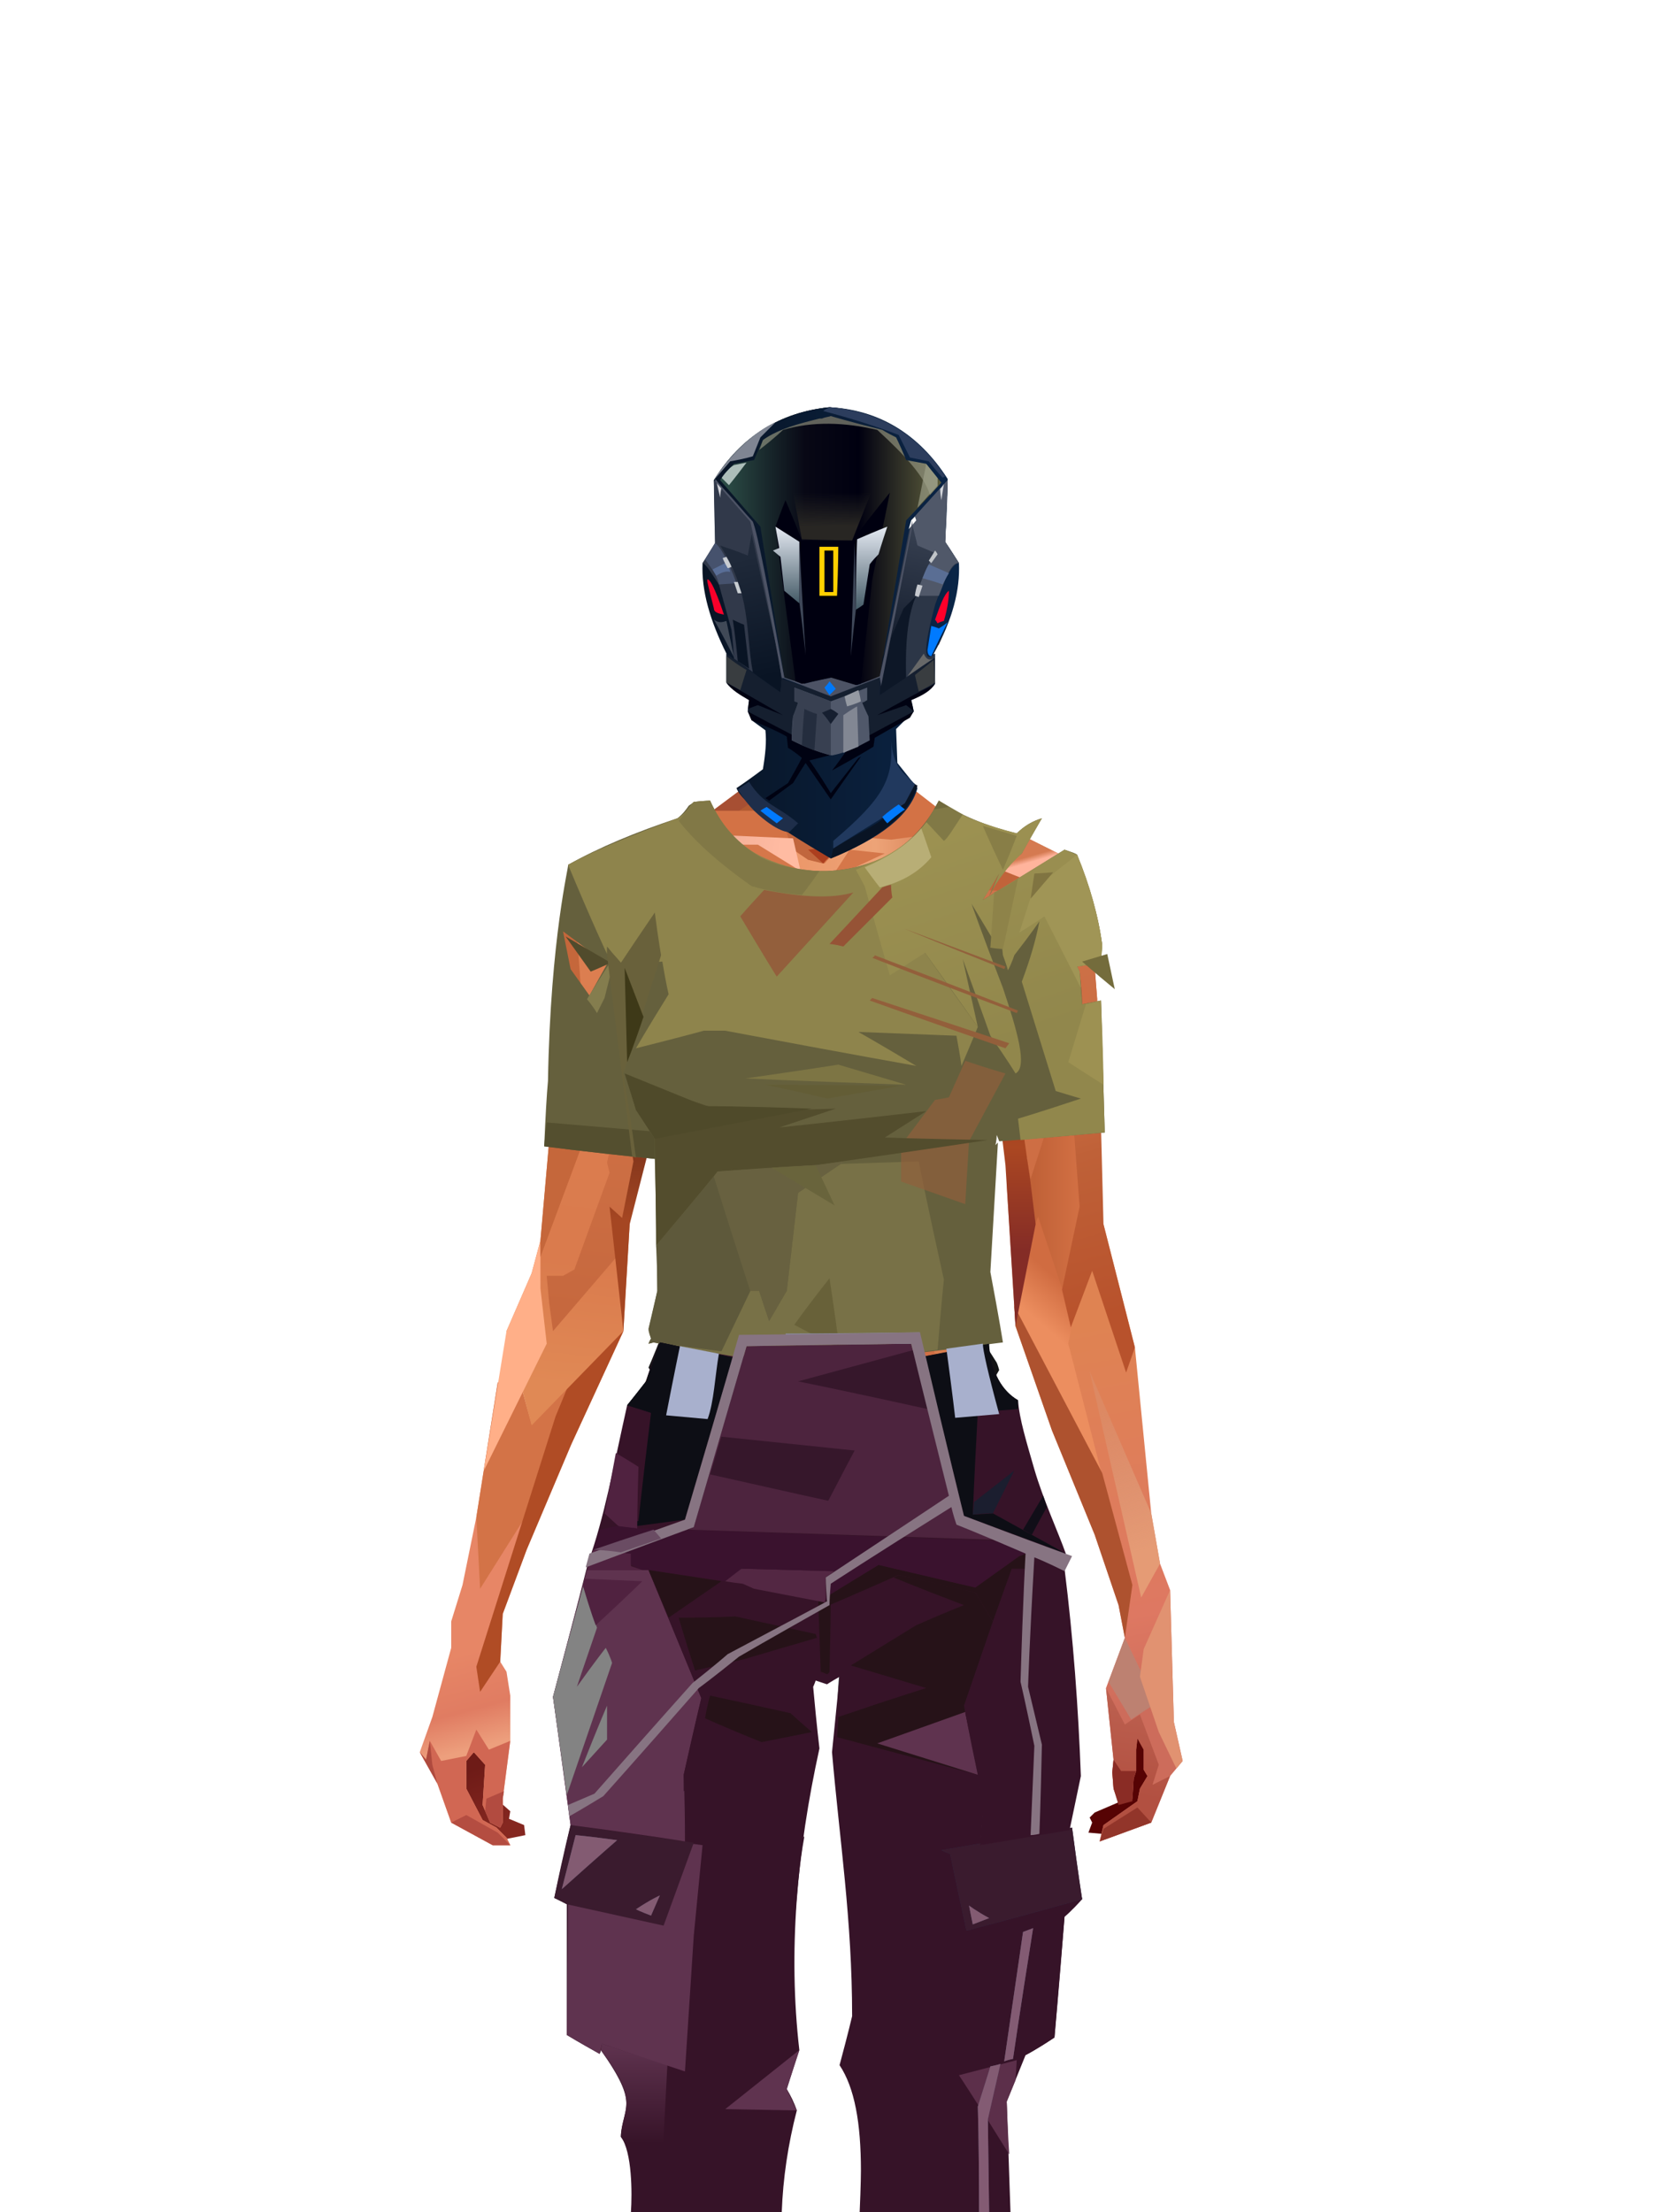 <?xml version="1.0" encoding="UTF-8"?>
<svg xmlns="http://www.w3.org/2000/svg" xmlns:xlink="http://www.w3.org/1999/xlink" width="1320px" height="1760px" viewBox="0 0 1320 1760" version="1.1">
<defs>




</defs>

<defs>
<linearGradient x1="100%" y1="46%" x2="12%" y2="47%" id="id-female-6.6_base_4-0">
<stop stop-color="#c5663d" offset="0%">
</stop>
<stop stop-color="#c1633a" offset="21%">
</stop>
<stop stop-color="#eda377" offset="46%">
</stop>
<stop stop-color="#eb8c5c" offset="80%">
</stop>
<stop stop-color="#dc7e50" offset="100%">
</stop>
</linearGradient>
<linearGradient x1="53%" y1="81%" x2="50%" y2="21%" id="id-female-6.6_base_4-1">
<stop stop-color="#cd6c5b" offset="0%">
</stop>
<stop stop-color="#de7862" offset="24%">
</stop>
<stop stop-color="#df8352" offset="100%">
</stop>
</linearGradient>
<linearGradient x1="52%" y1="-4%" x2="46%" y2="70%" id="id-female-6.6_base_4-2">
<stop stop-color="#be6352" offset="0%">
</stop>
<stop stop-color="#b25041" offset="100%">
</stop>
</linearGradient>
<linearGradient x1="46%" y1="43%" x2="15%" y2="43%" id="id-female-6.6_base_4-3">
<stop stop-color="#df8655" offset="0%">
</stop>
<stop stop-color="#b95831" offset="100%">
</stop>
</linearGradient>
<linearGradient x1="54%" y1="37%" x2="12%" y2="72%" id="id-female-6.6_base_4-4">
<stop stop-color="#3c050a" offset="0%">
</stop>
<stop stop-color="#9a4336" offset="100%">
</stop>
</linearGradient>
<linearGradient x1="40%" y1="14%" x2="61%" y2="85%" id="id-female-6.6_base_4-5">
<stop stop-color="#6e1b17" offset="0%">
</stop>
<stop stop-color="#852720" offset="100%">
</stop>
</linearGradient>
<linearGradient x1="27%" y1="47%" x2="91%" y2="49%" id="id-female-6.6_base_4-6">
<stop stop-color="#e19d89" offset="0%">
</stop>
<stop stop-color="#ffbba2" offset="100%">
</stop>
</linearGradient>
<linearGradient x1="47%" y1="60%" x2="49%" y2="79%" id="id-female-6.6_base_4-7">
<stop stop-color="#e78666" offset="0%">
</stop>
<stop stop-color="#e07c62" offset="60%">
</stop>
<stop stop-color="#ed9f7d" offset="100%">
</stop>
</linearGradient>
<linearGradient x1="29%" y1="56%" x2="69%" y2="53%" id="id-female-6.6_base_4-8">
<stop stop-color="#d47d53" offset="0%">
</stop>
<stop stop-color="#c86443" offset="8%">
</stop>
<stop stop-color="#d9774f" offset="18%">
</stop>
<stop stop-color="#d26b50" offset="38%">
</stop>
<stop stop-color="#d1694c" offset="65%">
</stop>
<stop stop-color="#cd6944" offset="81%">
</stop>
<stop stop-color="#be5b3f" offset="100%">
</stop>
</linearGradient>
<linearGradient x1="47%" y1="45%" x2="54%" y2="46%" id="id-female-6.6_base_4-9">
<stop stop-color="#d26a4c" offset="0%">
</stop>
<stop stop-color="#c96947" offset="62%">
</stop>
<stop stop-color="#bc5b3a" offset="77%">
</stop>
<stop stop-color="#d18459" offset="100%">
</stop>
</linearGradient>
<linearGradient x1="51%" y1="7%" x2="50%" y2="100%" id="id-female-6.6_base_4-10">
<stop stop-color="#d26c48" offset="0%">
</stop>
<stop stop-color="#e28f6d" offset="75%">
</stop>
<stop stop-color="#da876b" offset="100%">
</stop>
</linearGradient>
<linearGradient x1="51%" y1="11%" x2="49%" y2="93%" id="id-female-6.6_base_4-11">
<stop stop-color="#dc7e50" offset="0%">
</stop>
<stop stop-color="#da7b4d" offset="73%">
</stop>
<stop stop-color="#e08955" offset="100%">
</stop>
</linearGradient>
<linearGradient x1="51%" y1="-5%" x2="48%" y2="96%" id="id-female-6.6_base_4-12">
<stop stop-color="#d8794c" offset="0%">
</stop>
<stop stop-color="#c6683e" offset="100%">
</stop>
</linearGradient>
<linearGradient x1="50%" y1="19%" x2="50%" y2="69%" id="id-female-6.6_base_4-13">
<stop stop-color="#a84c29" offset="0%">
</stop>
<stop stop-color="#742f19" offset="45%">
</stop>
<stop stop-color="#a54622" offset="100%">
</stop>
</linearGradient>
<linearGradient x1="46%" y1="74%" x2="39%" y2="35%" id="id-female-6.6_base_4-14">
<stop stop-color="#b04f3a" offset="0%">
</stop>
<stop stop-color="#c6644a" offset="51%">
</stop>
<stop stop-color="#9f5738" offset="100%" stop-opacity="0">
</stop>
</linearGradient>
<linearGradient x1="46%" y1="16%" x2="49%" y2="82%" id="id-female-6.6_base_4-15">
<stop stop-color="#9b473d" offset="0%" stop-opacity="0.186">
</stop>
<stop stop-color="#5f2520" offset="100%">
</stop>
</linearGradient>
<linearGradient x1="41%" y1="19%" x2="50%" y2="100%" id="id-female-6.6_base_4-16">
<stop stop-color="#be614b" offset="0%">
</stop>
<stop stop-color="#9e4237" offset="100%">
</stop>
</linearGradient>
<linearGradient x1="50%" y1="31%" x2="45%" y2="50%" id="id-female-6.6_base_4-17">
<stop stop-color="#d06c41" offset="0%">
</stop>
<stop stop-color="#ec8e5f" offset="100%">
</stop>
</linearGradient>
<linearGradient x1="51%" y1="22%" x2="50%" y2="100%" id="id-female-6.6_base_4-18">
<stop stop-color="#b0483c" offset="0%">
</stop>
<stop stop-color="#bd6558" offset="100%">
</stop>
</linearGradient>
<linearGradient x1="49%" y1="0%" x2="50%" y2="100%" id="id-female-6.6_base_4-19">
<stop stop-color="#d47449" offset="0%">
</stop>
<stop stop-color="#e27c59" offset="100%">
</stop>
</linearGradient>
<linearGradient x1="44%" y1="15%" x2="50%" y2="100%" id="id-female-6.6_base_4-20">
<stop stop-color="#b75738" offset="0%">
</stop>
<stop stop-color="#a6503c" offset="100%">
</stop>
</linearGradient>
<linearGradient x1="52%" y1="21%" x2="49%" y2="83%" id="id-female-6.6_base_4-21">
<stop stop-color="#de7b50" offset="0%">
</stop>
<stop stop-color="#e7845d" offset="48%">
</stop>
<stop stop-color="#e28d63" offset="100%">
</stop>
</linearGradient>
<linearGradient x1="85%" y1="60%" x2="15%" y2="60%" id="id-female-6.6_base_4-22">
<stop stop-color="#d27044" offset="0%">
</stop>
<stop stop-color="#c06137" offset="100%">
</stop>
</linearGradient>
<linearGradient x1="50%" y1="-3%" x2="59%" y2="91%" id="id-female-6.6_base_4-23">
<stop stop-color="#ce754c" offset="0%">
</stop>
<stop stop-color="#ca6b41" offset="53%">
</stop>
<stop stop-color="#bf6138" offset="66%">
</stop>
<stop stop-color="#b8522c" offset="100%">
</stop>
</linearGradient>
<linearGradient x1="55%" y1="48%" x2="46%" y2="33%" id="id-female-6.6_base_4-24">
<stop stop-color="#ce6e44" offset="0%">
</stop>
<stop stop-color="#df8152" offset="86%">
</stop>
<stop stop-color="#d37547" offset="100%">
</stop>
</linearGradient>
<linearGradient x1="50%" y1="19%" x2="50%" y2="78%" id="id-female-6.6_base_4-25">
<stop stop-color="#913919" offset="0%">
</stop>
<stop stop-color="#ab4722" offset="50%">
</stop>
<stop stop-color="#842c26" offset="100%">
</stop>
</linearGradient>
<linearGradient x1="50%" y1="10%" x2="50%" y2="43%" id="id-female-6.6_base_4-26">
<stop stop-color="#c26338" offset="0%">
</stop>
<stop stop-color="#c4643b" offset="15%">
</stop>
<stop stop-color="#993e1b" offset="68%">
</stop>
<stop stop-color="#b7512b" offset="100%">
</stop>
</linearGradient>
<linearGradient x1="89%" y1="50%" x2="7%" y2="52%" id="id-female-6.6_base_4-27">
<stop stop-color="#8c371b" offset="0%">
</stop>
<stop stop-color="#b85c4d" offset="53%" stop-opacity="0.199">
</stop>
<stop stop-color="#a3451f" offset="75%">
</stop>
<stop stop-color="#8d381a" offset="100%">
</stop>
</linearGradient>
<linearGradient x1="44%" y1="70%" x2="86%" y2="30%" id="id-female-6.6_base_4-28">
<stop stop-color="#e39165" offset="0%">
</stop>
<stop stop-color="#f0a57a" offset="100%">
</stop>
</linearGradient>
<linearGradient x1="33%" y1="92%" x2="62%" y2="23%" id="id-female-6.6_base_4-29">
<stop stop-color="#c15b34" offset="0%">
</stop>
<stop stop-color="#d27347" offset="40%">
</stop>
<stop stop-color="#efa478" offset="100%">
</stop>
</linearGradient>
<linearGradient x1="35%" y1="94%" x2="47%" y2="12%" id="id-female-6.6_base_4-30">
<stop stop-color="#dc8458" offset="0%">
</stop>
<stop stop-color="#d77e53" offset="40%">
</stop>
<stop stop-color="#eca478" offset="100%">
</stop>
</linearGradient>
<linearGradient x1="50%" y1="54%" x2="27%" y2="9%" id="id-female-6.6_base_4-31">
<stop stop-color="#f7ab80" offset="0%">
</stop>
<stop stop-color="#ddab90" offset="100%" stop-opacity="0.078">
</stop>
</linearGradient>
<linearGradient x1="50%" y1="0%" x2="93%" y2="69%" id="id-female-6.6_base_4-32">
<stop stop-color="#e99a6f" offset="0%">
</stop>
<stop stop-color="#dd8557" offset="70%">
</stop>
<stop stop-color="#c56138" offset="100%">
</stop>
</linearGradient>
<linearGradient x1="36%" y1="84%" x2="25%" y2="44%" id="id-female-6.6_base_4-33">
<stop stop-color="#c98762" offset="0%" stop-opacity="0.509">
</stop>
<stop stop-color="#90492c" offset="35%" stop-opacity="0.675">
</stop>
<stop stop-color="#762e17" offset="100%" stop-opacity="0">
</stop>
</linearGradient>
<linearGradient x1="63%" y1="95%" x2="43%" y2="20%" id="id-female-6.6_base_4-34">
<stop stop-color="#d27146" offset="0%">
</stop>
<stop stop-color="#e29562" offset="46%">
</stop>
<stop stop-color="#d17045" offset="100%">
</stop>
</linearGradient>
<linearGradient x1="40%" y1="0%" x2="50%" y2="86%" id="id-female-6.6_base_4-35">
<stop stop-color="#d87c4d" offset="0%">
</stop>
<stop stop-color="#dd8253" offset="100%">
</stop>
</linearGradient>
<linearGradient x1="50%" y1="0%" x2="50%" y2="92%" id="id-female-6.6_base_4-36">
<stop stop-color="#e58656" offset="0%">
</stop>
<stop stop-color="#e39361" offset="100%">
</stop>
</linearGradient>
<linearGradient x1="33%" y1="79%" x2="21%" y2="44%" id="id-female-6.6_base_4-37">
<stop stop-color="#be6457" offset="0%">
</stop>
<stop stop-color="#983f32" offset="28%" stop-opacity="0.928">
</stop>
<stop stop-color="#762e17" offset="100%" stop-opacity="0">
</stop>
</linearGradient>
<linearGradient x1="4%" y1="47%" x2="92%" y2="45%" id="id-female-6.6_base_4-38">
<stop stop-color="#752b0f" offset="0%">
</stop>
<stop stop-color="#83391d" offset="17%" stop-opacity="0.753">
</stop>
<stop stop-color="#9e4b3d" offset="48%" stop-opacity="0.386">
</stop>
<stop stop-color="#94401f" offset="78%" stop-opacity="0.762">
</stop>
<stop stop-color="#88391a" offset="100%">
</stop>
</linearGradient>
<linearGradient x1="60%" y1="45%" x2="67%" y2="53%" id="id-female-6.6_base_4-39">
<stop stop-color="#d57a51" offset="0%">
</stop>
<stop stop-color="#ffb49c" offset="100%">
</stop>
</linearGradient>
<linearGradient x1="48%" y1="15%" x2="54%" y2="81%" id="id-female-6.6_base_4-40">
<stop stop-color="#d99776" offset="0%" stop-opacity="0.4">
</stop>
<stop stop-color="#e59b75" offset="100%">
</stop>
</linearGradient>
<linearGradient x1="47%" y1="44%" x2="50%" y2="61%" id="id-female-6.6_base_4-41">
<stop stop-color="#943b2f" offset="0%" stop-opacity="0.175">
</stop>
<stop stop-color="#61301b" offset="100%">
</stop>
</linearGradient>
<linearGradient x1="26%" y1="-7%" x2="50%" y2="96%" id="id-female-6.6_base_4-42">
<stop stop-color="#37373f" offset="0%">
</stop>
<stop stop-color="#19191d" offset="100%">
</stop>
</linearGradient>
<linearGradient x1="50%" y1="12%" x2="59%" y2="82%" id="id-female-6.6_base_4-43">
<stop stop-color="#252525" offset="0%">
</stop>
<stop stop-color="#101010" offset="100%">
</stop>
</linearGradient>
<linearGradient x1="25%" y1="-16%" x2="50%" y2="98%" id="id-female-6.6_base_4-44">
<stop stop-color="#37373f" offset="0%">
</stop>
<stop stop-color="#19191d" offset="100%">
</stop>
</linearGradient>
<linearGradient x1="75%" y1="39%" x2="50%" y2="93%" id="id-female-6.6_base_4-45">
<stop stop-color="#252525" offset="0%">
</stop>
<stop stop-color="#000000" offset="100%">
</stop>
</linearGradient>
</defs>
<g transform="translate(334,549)" id="id-female-6.6_base_4-46">
<polygon points="561 754 565 871 565 881 537 893 533 897 535 901 532 909 543 910 597 864" fill="#560304" id="id-female-6.6_base_4-47">
</polygon>
<polygon points="537 282 539 246 535 195 529 158 522 137 484 118 440 111 212 111 188 113 157 123 121 139 111 186 108 221 109 290" fill="url(#id-female-6.6_base_4-0)" id="id-female-6.6_base_4-47">
</polygon>
<polygon points="467 393 474 506 503 589 537 672 556 728 561 754 546 794 552 851 551 861 552 874 556 885 567 882 568 866 570 860 570 843 571 834 576 843 576 859 579 864 573 874 571 884 544 903 541 916 582 901 597 864 607 852 600 821 597 716 589 695 582 655 569 523 544 425" fill="url(#id-female-6.6_base_4-1)" id="id-female-6.6_base_4-47">
</polygon>
<polygon points="546 794 552 851 551 861 552 874 556 885 567 882 568 866 570 860 570 843 571 834 576 843 576 859 579 864 573 874 571 884 544 903 541 916 582 901 597 864 583 871 588 855 573 815 561 823" fill="url(#id-female-6.6_base_4-2)" id="id-female-6.6_base_4-47">
</polygon>
<polygon points="552 851 551 861 552 874 556 887 567 884 568 866 570 860 558 860" fill="#8a2c25" id="id-female-6.6_base_4-47">
</polygon>
<polygon points="544 906 541 916 582 901 571 889" fill="#92352a" id="id-female-6.6_base_4-47">
</polygon>
<polygon points="561 754 548 789 566 819 586 806" fill="#bd8171" id="id-female-6.6_base_4-47">
</polygon>
<polygon points="486 648 477 599 453 529 440 504 437 490 439 460 449 402 456 340 188 343 198 411 202 493 162 596 153 638 266 693 319 721 386 693" fill="url(#id-female-6.6_base_4-3)" id="id-female-6.6_base_4-47">
</polygon>
<polygon points="486 648 477 599 453 529 440 504 437 490 439 460 449 402 456 340 296 353 376 634" fill="#d06f45" id="id-female-6.6_base_4-47">
</polygon>
<g transform="translate(188,0)" id="id-female-6.6_base_4-56">
<polygon points="274 114 253 111 232 100 201 76 188 58 184 1 93 1 88 64 25 111 1 113 103 123 121 135 134 138 149 121 161 117 187 119 225 114" fill="#d37245" id="id-female-6.6_base_4-47">
</polygon>
<polygon points="201 76 188 58 185 12 175 57 155 111 185 73" fill="#eb9e6d" id="id-female-6.6_base_4-47">
</polygon>
<polygon points="149 1 93 1 88 64 108 126 121 135 133 138" fill="#c1663d" id="id-female-6.6_base_4-47">
</polygon>
<polygon points="116 102 120 113 118 115 136 135 150 119 164 71 125 108" fill="#b65c38" id="id-female-6.6_base_4-60">
</polygon>
<polygon points="121 127 133 138 145 124" fill="#ac3f1f" id="id-female-6.6_base_4-61">
</polygon>
<polygon points="136 98 164 71 175 57 186 17 134 51" fill="#da854f" id="id-female-6.6_base_4-62">
</polygon>
<polygon points="97 96 116 80 164 60 178 48 186 17 184 1 93 1 88 64 45 96" fill="#a14f27" opacity="0.654" id="id-female-6.6_base_4-47">
</polygon>
<polygon points="186 17 184 1 93 1 88 64 45 96 66 96" fill="url(#id-female-6.6_base_4-4)" opacity="0.467" id="id-female-6.6_base_4-47">
</polygon>
<polygon points="123 58 176 23 186 17 184 1 93 1 91 22 108 55" fill="#381404" opacity="0.434" id="id-female-6.6_base_4-47">
</polygon>
</g>
<polygon points="41 844 33 856 36 895 64 915 84 911 83 903 71 898 72 892 63 884 52 849" fill="url(#id-female-6.6_base_4-5)" id="id-female-6.6_base_4-47">
</polygon>
<polygon points="315 152 285 173 320 188 357 166" fill="#faaf86" id="id-female-6.6_base_4-67">
</polygon>
<polygon points="327 150 370 130 342 127" fill="#d5774a" id="id-female-6.6_base_4-68">
</polygon>
<polygon points="301 142 303 148 243 131 240 119 276 119" fill="#d5774a" id="id-female-6.6_base_4-69">
</polygon>
<polygon points="159 149 206 123 269 123 303 144 297 118 188 113 157 123 121 139" fill="url(#id-female-6.6_base_4-6)" id="id-female-6.6_base_4-47">
</polygon>
<polygon points="157 123 121 139 153 167 196 134" fill="#ffbba2" id="id-female-6.6_base_4-47">
</polygon>
<polygon points="89 584 77 541 62 551 45 658 34 712 25 741 25 762 10 817 0 845 14 870 25 901 58 919 72 919 69 913 61 905 50 899 37 874 37 852 43 845 52 855 50 887 56 901 64 905 66 901 66 882 72 836 72 800 69 781 64 773 66 735 85 684 121 599 162 510" fill="url(#id-female-6.6_base_4-7)" id="id-female-6.6_base_4-47">
</polygon>
<polygon points="89 584 77 541 62 551 45 658 48 715 121 599 162 510" fill="#d37347" id="id-female-6.6_base_4-47">
</polygon>
<polygon points="55 843 45 827 37 848 17 852 8 836 5 851 0 845 14 870 25 901 58 919 72 919 69 913 61 905 50 899 37 874 37 852 43 845 52 855 50 887 56 901 64 905 66 901 66 882 72 836" fill="#d16753" id="id-female-6.6_base_4-47">
</polygon>
<polygon points="53 882 52 892 56 901 64 905 66 901 66 882 67 876" fill="#b24b40" id="id-female-6.6_base_4-47">
</polygon>
<polygon points="25 901 58 919 72 919 62 909 37 895" fill="#b44d41" id="id-female-6.6_base_4-47">
</polygon>
<polygon points="160 467 145 488 108 578 45 777 48 797 64 773 66 735 85 684 121 599 162 510" fill="#b04c25" id="id-female-6.6_base_4-47">
</polygon>
<polygon points="169 1211 277 1211 282 1183 281 1150 284 1127 286 1114 285 1063 293 972 306 866 311 792 309 768 323 771 337 768 333 817 333 855 339 924 346 1008 348 1113 351 1130 353 1176 361 1211 461 1211 458 1191 456 1170 460 1133 461 1082 505 905 516 839 518 826 512 762 503 706 486 648 482 629 386 690 318 718 266 690 184 629 153 637 132 731 119 781 118 813 123 862 131 916 166 1094 176 1179" fill="url(#id-female-6.6_base_4-8)" id="id-female-6.6_base_4-47">
</polygon>
<polygon points="463 664 416 771 400 819 392 1125 359 1178 398 1204 441 1153 461 1082 505 905 516 839 518 826 515 789 490 714" fill="url(#id-female-6.6_base_4-9)" id="id-female-6.6_base_4-47">
</polygon>
<polygon points="422 1160 395 1199 365 1171 401 1149 384 1120 391 983 411 786 416 771 448 697 454 1013 445 1116 407 1149" fill="url(#id-female-6.6_base_4-10)" id="id-female-6.6_base_4-80">
</polygon>
<polygon points="121 139 111 186 108 221 109 290 96 438 89 464 69 510 89 585 162 510 167 425 162 241" fill="url(#id-female-6.6_base_4-11)" id="id-female-6.6_base_4-47">
</polygon>
<polygon points="101 466 103 488 106 510 160 447 179 359 164 232 187 184 186 179 132 181 161 234 161 321 149 376 151 384 123 461 114 466" fill="url(#id-female-6.6_base_4-12)" id="id-female-6.6_base_4-82">
</polygon>
<polygon points="96 438 89 464 69 510 51 621 101 520 96 476" fill="#ffaf88" id="id-female-6.6_base_4-47">
</polygon>
<polygon points="96 451 128 365 134 316 121 139 111 186 108 221 109 290 96 438" fill="#c5673b" id="id-female-6.6_base_4-47">
</polygon>
<polygon points="184 241 177 248 162 225 138 289 161 321 170 375 161 420 151 411 162 510 167 425 188 343" fill="url(#id-female-6.6_base_4-13)" id="id-female-6.6_base_4-47">
</polygon>
<polygon points="284 1127 286 1114 285 1063 293 972 306 866 311 792 309 768 323 771 337 768 333 817 333 855 339 924 346 1008 375 889 416 771 463 664 490 714 515 790 512 762 503 706 486 648 477 599 471 583 420 650 316 720 201 654 244 742 264 824 275 994" fill="url(#id-female-6.6_base_4-14)" id="id-female-6.6_base_4-47">
</polygon>
<polygon points="298 930 306 866 311 792 309 768 323 771 337 768 333 817 333 855 336 894 347 826 360 784 378 733 388 687 321 739 254 687 267 736 291 821" fill="url(#id-female-6.6_base_4-15)" id="id-female-6.6_base_4-47">
</polygon>
<polygon points="348 1093 348 1113 351 1130 353 1176 361 1211 461 1211 439 1155 422 1136 403 1148 429 1168 400 1202 370 1170 382 1125" fill="url(#id-female-6.6_base_4-16)" id="id-female-6.6_base_4-47">
</polygon>
<polygon points="10 855 8 836 5 851 0 845 14 870" fill="#af4a3e" id="id-female-6.6_base_4-47">
</polygon>
<polygon points="520 500 516 520 544 629 474 500 490 399" fill="url(#id-female-6.6_base_4-17)" id="id-female-6.6_base_4-90">
</polygon>
<polygon points="461 1211 458 1191 456 1170 460 1133 461 1082 439 1155 450 1211" fill="url(#id-female-6.6_base_4-18)" id="id-female-6.6_base_4-47">
</polygon>
<polygon points="220 1149 259 1115 240 1063 232 973 266 819 240 713 201 661 158 650 201 784 183 925 170 1083" fill="url(#id-female-6.6_base_4-19)" id="id-female-6.6_base_4-92">
</polygon>
<polygon points="169 1211 277 1211 282 1183 281 1150 284 1127 286 1114 286 1098 226 1211 207 1211 196 1121 173 1078 150 1014 166 1094 176 1179" fill="url(#id-female-6.6_base_4-20)" id="id-female-6.6_base_4-47">
</polygon>
<polygon points="173 1078 183 924 150 1014" fill="#c56242" id="id-female-6.6_base_4-47">
</polygon>
<polygon points="169 1211 239 1211 230 1196 204 1175 173 1150 176 1179" fill="#8e332e" opacity="0.574" id="id-female-6.6_base_4-47">
</polygon>
<polygon points="221 1130 240 1097 224 1063 224 983 240 804 217 698 190 668 212 771 212 910 190 998 181 1094" fill="url(#id-female-6.6_base_4-21)" id="id-female-6.6_base_4-92">
</polygon>
<polygon points="217 795 221 692 200 667 169 658 200 737" fill="#f09c6b" id="id-female-6.6_base_4-97">
</polygon>
<polygon points="511 476 492 419 481 447 484 356 521 274 533 417" fill="url(#id-female-6.6_base_4-22)" id="id-female-6.6_base_4-98">
</polygon>
<polygon points="569 523 544 425 542 346 537 282 539 246 535 195 529 158 522 137 494 161 419 158 471 211 516 290 525 411 511 477 518 507 535 462 562 543" fill="url(#id-female-6.6_base_4-23)" id="id-female-6.6_base_4-47">
</polygon>
<polygon points="486 389 533 243 501 167 464 207 451 247 463 265" fill="url(#id-female-6.6_base_4-24)" id="id-female-6.6_base_4-100">
</polygon>
<polygon points="473 490 474 506 503 589 537 672 556 728 561 754 567 712 543 623" fill="#ae522f" id="id-female-6.6_base_4-47">
</polygon>
<polygon points="460 328 466 378 474 506 490 425 486 392 469 274 479 230 461 260 454 251" fill="url(#id-female-6.6_base_4-25)" id="id-female-6.6_base_4-47">
</polygon>
<polygon points="440 504 437 490 439 460 449 402 456 340 458 328 325 282 188 343 198 411 202 493 162 596 157 621 161 633 169 599 173 570 204 506 202 458 217 402 286 365 321 352 353 360 422 402 431 493 437 520" fill="url(#id-female-6.6_base_4-26)" id="id-female-6.6_base_4-47">
</polygon>
<polygon points="451 385 456 340 458 328 364 340 330 308 268 343 188 343 194 379 262 368 312 343 335 340 381 368" fill="url(#id-female-6.6_base_4-27)" id="id-female-6.6_base_4-47">
</polygon>
<polygon points="286 328 306 310 330 274 453 252 464 205 421 156 317 204 219 165 210 154 188 180" fill="url(#id-female-6.6_base_4-28)" id="id-female-6.6_base_4-105">
</polygon>
<path d="M 422 195 L 405 190 C 377 190 357 198 343 214 C 329 230 322 250 323 276 C 324 301 331 320 345 333 C 365 351 384 356 405 356 C 425 356 444 347 450 342 C 454 339 457 335 460 328 C 463 323 466 317 467 308 C 469 294 466 276 457 254 L 422 195 Z" fill="url(#id-female-6.6_base_4-29)" id="id-female-6.6_base_4-106">
</path>
<path d="M 422 195 L 417 175 C 386 188 366 196 358 201 C 355 203 351 206 348 208 C 348 209 381 253 448 342 C 454 338 459 332 463 324 C 469 310 469 301 469 293 C 469 287 465 275 459 257 L 422 195 Z" fill="url(#id-female-6.6_base_4-30)" id="id-female-6.6_base_4-106">
</path>
<path d="M 375 226 C 338 253 343 276 343 284 C 343 291 353 319 371 335 C 379 342 422 349 447 331 C 468 316 472 294 458 265 C 427 221 400 208 375 226 Z" fill="url(#id-female-6.6_base_4-31)" opacity="0.282" id="id-female-6.6_base_4-106">
</path>
<path d="M 272 205 C 260 199 243 200 221 209 C 187 227 169 258 168 303 C 167 319 184 342 190 346 C 197 351 212 356 239 353 C 257 351 272 344 284 333 C 303 312 312 288 309 260 C 305 217 291 214 272 205 Z" fill="url(#id-female-6.6_base_4-32)" id="id-female-6.6_base_4-109">
</path>
<path d="M 340 285 C 333 252 328 240 326 248 C 324 254 323 263 323 276 C 324 301 331 320 345 333 C 365 351 382 356 404 356 C 425 356 444 347 450 342 C 456 337 465 325 468 308 C 472 290 465 276 463 268 C 461 263 460 259 458 255 L 442 290 L 399 304 L 366 300 L 340 285 Z" fill="url(#id-female-6.6_base_4-33)" id="id-female-6.6_base_4-106">
</path>
<path d="M 153 637 L 149 654 L 132 731 L 130 739 C 133 730 135 723 137 718 C 140 709 147 691 149 680 C 151 671 155 655 161 633 L 172 570 L 162 596 L 153 637 Z" fill="#7d362e" id="id-female-6.6_base_4-47">
</path>
<path d="M 259 203 C 254 199 240 185 217 163 L 210 153 L 186 180 C 192 211 192 231 186 239 C 175 256 168 277 168 303 C 168 324 190 352 239 344 C 252 342 274 217 259 203 Z" fill="#e39165" id="id-female-6.6_base_4-109">
</path>
<polygon points="175 565 203 550 234 558 241 520 203 455 203 507" fill="#b04924" id="id-female-6.6_base_4-113">
</polygon>
<polygon points="241 442 241 518 229 556 233 629 266 657 316 707 381 659 395 629 364 504 350 504 301 380" fill="url(#id-female-6.6_base_4-34)" id="id-female-6.6_base_4-114">
</polygon>
<polygon points="432 626 427 589 407 518 414 505 450 568 470 618" fill="url(#id-female-6.6_base_4-35)" id="id-female-6.6_base_4-115">
</polygon>
<polygon points="302 376 254 442 254 546 302 590 364 568 364 504 350 504 376 454 345 400" fill="url(#id-female-6.6_base_4-36)" id="id-female-6.6_base_4-114">
</polygon>
<polygon points="317 480 342 436 319 413 300 447" fill="#da7b4e" id="id-female-6.6_base_4-117">
</polygon>
<polygon points="304 541 318 507 329 541 314 549" fill="#d17045" id="id-female-6.6_base_4-118">
</polygon>
<polygon points="306 543 316 578 329 541" fill="#e99a65" id="id-female-6.6_base_4-119">
</polygon>
<path d="M 178 333 C 179 334 180 336 182 338 C 184 342 186 343 189 346 C 190 347 197 351 206 353 C 215 354 226 355 239 353 C 257 351 272 344 284 333 C 293 322 299 313 302 305 C 304 301 307 293 309 277 C 310 274 310 268 309 260 L 228 277 L 207 295 L 178 333 Z" fill="url(#id-female-6.6_base_4-37)" id="id-female-6.6_base_4-109">
</path>
<polygon points="306 543 308 550 324 556 329 541" fill="#e9a376" id="id-female-6.6_base_4-119">
</polygon>
<polygon points="308 543 318 525 323 542 314 548" fill="#8f4427" id="id-female-6.6_base_4-122">
</polygon>
<polygon points="152 641 162 596 176 561 185 617 214 602 246 628 323 690 404 628 423 605 454 605 470 577 477 599 482 629 388 689 337 768 323 771 309 768 259 688 175 639 142 688" fill="url(#id-female-6.6_base_4-38)" opacity="0.442" id="id-female-6.6_base_4-123">
</polygon>
<polygon points="490 154 522 137 484 118 412 123" fill="url(#id-female-6.6_base_4-39)" id="id-female-6.6_base_4-47">
</polygon>
<polygon points="573 785 588 829 602 858 607 852 600 821 597 716 576 763" fill="#e19271" id="id-female-6.6_base_4-47">
</polygon>
<polygon points="574 722 589 695 582 655 533 542" fill="url(#id-female-6.6_base_4-40)" id="id-female-6.6_base_4-47">
</polygon>
<polygon points="172 640 241 690 309 768 323 771 338 768 395 706 469 661 404 650 313 706 217 629" fill="url(#id-female-6.6_base_4-41)" opacity="0.571" id="id-female-6.6_base_4-127">
</polygon>
<g transform="translate(188,270)" id="id-female-6.6_base_4-128">
<polygon points="207 13 207 10 217 2 220 2 239 21 258 39 260 42 250 51 246 52 226 33" fill="url(#id-female-6.6_base_4-42)" id="id-female-6.6_base_4-129">
</polygon>
<polygon points="208 40 218 50 222 50 240 33 257 13 257 9 247 0 244 1 230 19 209 36" fill="url(#id-female-6.6_base_4-43)" id="id-female-6.6_base_4-130">
</polygon>
<polygon points="1 13 1 10 10 2 15 2 32 21 50 39 52 42 42 52 38 52 19 33" fill="url(#id-female-6.6_base_4-44)" id="id-female-6.6_base_4-129">
</polygon>
<polygon points="0 43 10 53 14 53 33 35 50 15 50 11 40 3 36 4 19 23 1 39" fill="url(#id-female-6.6_base_4-45)" id="id-female-6.6_base_4-130">
</polygon>
</g>
</g>
<defs>
<linearGradient x1="68%" y1="4%" x2="68%" y2="39%" id="id-female-6.8_face_4-0">
<stop stop-color="#cf915b" offset="0%">
</stop>
<stop stop-color="#a2582e" offset="100%">
</stop>
</linearGradient>
<linearGradient x1="63%" y1="29%" x2="43%" y2="65%" id="id-female-6.8_face_4-1">
<stop stop-color="#ef9d68" offset="0%">
</stop>
<stop stop-color="#ca8252" offset="100%">
</stop>
</linearGradient>
<linearGradient x1="60%" y1="73%" x2="11%" y2="32%" id="id-female-6.8_face_4-2">
<stop stop-color="#f0a97b" offset="0%">
</stop>
<stop stop-color="#e7976b" offset="100%">
</stop>
</linearGradient>
<linearGradient x1="79%" y1="15%" x2="31%" y2="87%" id="id-female-6.8_face_4-3">
<stop stop-color="#d98757" offset="0%">
</stop>
<stop stop-color="#e99f6f" offset="100%">
</stop>
</linearGradient>
<radialGradient cx="50%" cy="46%" r="72%" id="id-female-6.8_face_4-4" fx="50%" fy="46%" gradientTransform="translate(0.5,0.465) scale(0.889,1) rotate(90) scale(1,1) translate(-0.5,-0.465)">
<stop stop-color="#fbaf7c" offset="0%">
</stop>
<stop stop-color="#8e4218" offset="100%">
</stop>
</radialGradient>
<linearGradient x1="32%" y1="4%" x2="54%" y2="75%" id="id-female-6.8_face_4-5">
<stop stop-color="#b5673b" offset="0%">
</stop>
<stop stop-color="#d69065" offset="38%">
</stop>
<stop stop-color="#cd7f54" offset="100%">
</stop>
</linearGradient>
<linearGradient x1="11%" y1="50%" x2="57%" y2="50%" id="id-female-6.8_face_4-6">
<stop stop-color="#d88a61" offset="0%">
</stop>
<stop stop-color="#f4a678" offset="100%">
</stop>
</linearGradient>
<linearGradient x1="50%" y1="0%" x2="50%" y2="100%" id="id-female-6.8_face_4-7">
<stop stop-color="#df8a54" offset="0%">
</stop>
<stop stop-color="#bd693b" offset="100%">
</stop>
</linearGradient>
<linearGradient x1="50%" y1="0%" x2="50%" y2="65%" id="id-female-6.8_face_4-8">
<stop stop-color="#e8a174" offset="0%">
</stop>
<stop stop-color="#f9bb92" offset="100%">
</stop>
</linearGradient>
<linearGradient x1="93%" y1="38%" x2="20%" y2="70%" id="id-female-6.8_face_4-9">
<stop stop-color="#eba776" offset="0%">
</stop>
<stop stop-color="#f5bf98" offset="60%">
</stop>
<stop stop-color="#ca8252" offset="100%">
</stop>
</linearGradient>
<linearGradient x1="17%" y1="66%" x2="58%" y2="41%" id="id-female-6.8_face_4-10">
<stop stop-color="#f3ba91" offset="0%">
</stop>
<stop stop-color="#fcdfc9" offset="100%">
</stop>
</linearGradient>
<linearGradient x1="25%" y1="46%" x2="50%" y2="58%" id="id-female-6.8_face_4-11">
<stop stop-color="#b55e35" offset="0%">
</stop>
<stop stop-color="#c46a3c" offset="100%">
</stop>
</linearGradient>
<linearGradient x1="75%" y1="15%" x2="41%" y2="68%" id="id-female-6.8_face_4-12">
<stop stop-color="#f0aa7e" offset="0%">
</stop>
<stop stop-color="#f5bb97" offset="100%">
</stop>
</linearGradient>
<linearGradient x1="43%" y1="47%" x2="85%" y2="53%" id="id-female-6.8_face_4-13">
<stop stop-color="#903f1b" offset="0%">
</stop>
<stop stop-color="#b45c2e" offset="100%">
</stop>
</linearGradient>
<linearGradient x1="65%" y1="43%" x2="13%" y2="55%" id="id-female-6.8_face_4-14">
<stop stop-color="#7b3014" offset="0%">
</stop>
<stop stop-color="#813113" offset="100%">
</stop>
</linearGradient>
<linearGradient x1="85%" y1="61%" x2="16%" y2="50%" id="id-female-6.8_face_4-15">
<stop stop-color="#e3956c" offset="0%">
</stop>
<stop stop-color="#d0825c" offset="100%">
</stop>
</linearGradient>
<linearGradient x1="50%" y1="34%" x2="72%" y2="84%" id="id-female-6.8_face_4-16">
<stop stop-color="#c06e40" offset="0%">
</stop>
<stop stop-color="#d7795c" offset="42%">
</stop>
<stop stop-color="#d07e52" offset="59%">
</stop>
<stop stop-color="#db885d" offset="100%">
</stop>
</linearGradient>
<linearGradient x1="50%" y1="50%" x2="50%" y2="78%" id="id-female-6.8_face_4-17">
<stop stop-color="#f3b28c" offset="0%">
</stop>
<stop stop-color="#ec8c70" offset="100%">
</stop>
</linearGradient>
<linearGradient x1="36%" y1="33%" x2="50%" y2="71%" id="id-female-6.8_face_4-18">
<stop stop-color="#d26945" offset="0%">
</stop>
<stop stop-color="#a63821" offset="100%">
</stop>
</linearGradient>
<linearGradient x1="0%" y1="50%" x2="100%" y2="50%" id="id-female-6.8_face_4-19">
<stop stop-color="#c46f40" offset="0%">
</stop>
<stop stop-color="#df9f77" offset="42%">
</stop>
<stop stop-color="#c36f3f" offset="100%">
</stop>
</linearGradient>
<linearGradient x1="50%" y1="57%" x2="-8%" y2="54%" id="id-female-6.8_face_4-20">
<stop stop-color="#9c4a26" offset="0%">
</stop>
<stop stop-color="#662a11" offset="100%">
</stop>
</linearGradient>
<linearGradient x1="14%" y1="61%" x2="23%" y2="56%" id="id-female-6.8_face_4-21">
<stop stop-color="#ab4b21" offset="0%">
</stop>
<stop stop-color="#b45c31" offset="100%">
</stop>
</linearGradient>
<linearGradient x1="48%" y1="50%" x2="55%" y2="57%" id="id-female-6.8_face_4-22">
<stop stop-color="#e1885b" offset="0%">
</stop>
<stop stop-color="#b8603b" offset="100%">
</stop>
</linearGradient>
<linearGradient x1="50%" y1="0%" x2="43%" y2="121%" id="id-female-6.8_face_4-23">
<stop stop-color="#f3d2ba" offset="0%">
</stop>
<stop stop-color="#eeab96" offset="100%">
</stop>
</linearGradient>
<linearGradient x1="100%" y1="37%" x2="80%" y2="57%" id="id-female-6.8_face_4-24">
<stop stop-color="#9e421e" offset="0%">
</stop>
<stop stop-color="#cf784a" offset="100%">
</stop>
</linearGradient>
<linearGradient x1="55%" y1="43%" x2="43%" y2="53%" id="id-female-6.8_face_4-25">
<stop stop-color="#be663b" offset="0%">
</stop>
<stop stop-color="#b3592e" offset="100%">
</stop>
</linearGradient>
<linearGradient x1="72%" y1="4%" x2="28%" y2="76%" id="id-female-6.8_face_4-26">
<stop stop-color="#b15a37" offset="0%">
</stop>
<stop stop-color="#7d341b" offset="100%">
</stop>
</linearGradient>
<linearGradient x1="22%" y1="50%" x2="83%" y2="50%" id="id-female-6.8_face_4-27">
<stop stop-color="#c2805e" offset="0%">
</stop>
<stop stop-color="#903a22" offset="100%">
</stop>
</linearGradient>
<linearGradient x1="82%" y1="54%" x2="50%" y2="59%" id="id-female-6.8_face_4-28">
<stop stop-color="#843818" offset="0%">
</stop>
<stop stop-color="#ba663f" offset="100%">
</stop>
</linearGradient>
<linearGradient x1="25%" y1="53%" x2="75%" y2="52%" id="id-female-6.8_face_4-29">
<stop stop-color="#e1bb9f" offset="0%">
</stop>
<stop stop-color="#c08666" offset="100%">
</stop>
</linearGradient>
<linearGradient x1="50%" y1="0%" x2="50%" y2="80%" id="id-female-6.8_face_4-30">
<stop stop-color="#b2401e" offset="0%">
</stop>
<stop stop-color="#c84d2c" offset="100%">
</stop>
</linearGradient>
<linearGradient x1="50%" y1="0%" x2="50%" y2="100%" id="id-female-6.8_face_4-31">
<stop stop-color="#ec5f3d" offset="0%">
</stop>
<stop stop-color="#d65032" offset="100%">
</stop>
</linearGradient>
<linearGradient x1="109%" y1="50%" x2="23%" y2="43%" id="id-female-6.8_face_4-32">
<stop stop-color="#b55d33" offset="0%">
</stop>
<stop stop-color="#c18055" offset="100%">
</stop>
</linearGradient>
</defs>
<g transform="translate(561,332)" id="id-female-6.8_face_4-33">
<g transform="translate(172,115)" id="id-female-6.8_face_4-34">
<polygon points="14 1 18 0 25 8 27 21 24 41 14 66 0 68" fill="url(#id-female-6.8_face_4-0)" id="id-female-6.8_face_4-35">
</polygon>
<polygon points="12 48 19 50 23 42 26 24 20 12 12 22" fill="#cb8154" id="id-female-6.8_face_4-36">
</polygon>
<polygon points="11 21 17 10 20 5 24 7 26 24 20 36 18 31 20 16 9 29" fill="#8e4015" id="id-female-6.8_face_4-37">
</polygon>
<polygon points="10 28 11 38 8 45 13 49 19 38 13 24" fill="#7d3102" id="id-female-6.8_face_4-38">
</polygon>
<polygon points="12 18 17 17 18 9" fill="#5b1c00" id="id-female-6.8_face_4-39">
</polygon>
<polygon points="18 50 10 51 8 50 5 61 12 63 14 61" fill="#e68969" id="id-female-6.8_face_4-40">
</polygon>
</g>
<g transform="translate(0,113)" id="id-female-6.8_face_4-41">
<polygon points="13 0 5 0 0 13 4 36 13 63 25 67" fill="#d07c59" id="id-female-6.8_face_4-42">
</polygon>
<polygon points="5 9 0 13 4 36 13 63 25 67 13 24" fill="#ca7f53" id="id-female-6.8_face_4-42">
</polygon>
<polygon points="18 46 14 47 7 32 11 26 4 9 6 5 16 20 17 29" fill="#ab5e32" id="id-female-6.8_face_4-44">
</polygon>
<polygon points="13 62 20 62 18 49 11 53" fill="#ae6135" id="id-female-6.8_face_4-45">
</polygon>
<polygon points="25 68 13 63 20 62 17 46 14 47 13 44 14 29 17 26 14 22 10 19 10 11 17 20" fill="#7d3001" id="id-female-6.8_face_4-46">
</polygon>
<polygon points="13 9 4 3 5 0 12 0" fill="#e19b77" id="id-female-6.8_face_4-47">
</polygon>
</g>
<path d="M 29 199 C 21 167 16 144 15 130 C 4 44 33 0 103 0 C 180 0 191 63 186 119 C 183 157 173 191 170 202 C 169 206 167 213 164 217 C 143 234 127 244 115 249 L 81 249 C 71 246 56 236 36 218 C 34 215 32 208 29 199 Z" fill="#d1865a" opacity="0.966" id="id-female-6.8_face_4-48">
</path>
<polygon points="36 106 25 118 37 39 104 9 160 39 166 105 106 122" fill="url(#id-female-6.8_face_4-1)" id="id-female-6.8_face_4-49">
</polygon>
<polygon points="120 178 110 136 130 128 178 139 169 176 139 192" fill="url(#id-female-6.8_face_4-2)" id="id-female-6.8_face_4-50">
</polygon>
<polygon points="169 161 135 146 164 134 176 140" fill="#f6aa7a" id="id-female-6.8_face_4-51">
</polygon>
<polygon points="169 161 156 155 176 140" fill="url(#id-female-6.8_face_4-3)" id="id-female-6.8_face_4-51">
</polygon>
<path d="M 19 155 C 17 145 16 137 15 130 C 4 44 33 0 103 0 C 180 0 191 63 186 119 C 185 128 184 136 183 145 L 148 128 L 142 124 L 162 99 C 162 80 157 59 148 36 C 125 28 107 26 95 28 C 83 31 66 39 45 53 L 39 91 L 28 114 L 42 106 L 19 155 Z" fill="url(#id-female-6.8_face_4-4)" opacity="0.966" id="id-female-6.8_face_4-48">
</path>
<polygon points="77 145 37 128 23 149 57 218 88 200" fill="url(#id-female-6.8_face_4-5)" id="id-female-6.8_face_4-54">
</polygon>
<polygon points="69 192 59 171 70 146 85 132 94 140 87 186" fill="#d99168" id="id-female-6.8_face_4-55">
</polygon>
<polygon points="85 180 68 192 72 205 130 208 138 197 114 170" fill="url(#id-female-6.8_face_4-6)" id="id-female-6.8_face_4-56">
</polygon>
<polygon points="74 204 70 202 57 211 76 239 132 235 143 205 136 197 125 204" fill="url(#id-female-6.8_face_4-7)" id="id-female-6.8_face_4-57">
</polygon>
<polygon points="91 200 95 178 107 178 112 200" fill="url(#id-female-6.8_face_4-8)" id="id-female-6.8_face_4-58">
</polygon>
<path d="M 38 101 L 64 86 C 69 68 73 57 76 53 C 79 50 94 46 119 41 L 151 70 L 126 114 L 81 113 L 73 99 L 38 101 Z" fill="url(#id-female-6.8_face_4-9)" id="id-female-6.8_face_4-59">
</path>
<polygon points="156 99 123 78 105 98 127 111" fill="url(#id-female-6.8_face_4-10)" id="id-female-6.8_face_4-60">
</polygon>
<polygon points="91 200 93 192 102 194 110 193 112 200" fill="#ffd9b0" id="id-female-6.8_face_4-58">
</polygon>
<polygon points="74 218 67 215 74 207 130 206 130 213 119 213" fill="#eda177" id="id-female-6.8_face_4-62">
</polygon>
<polygon points="80 211 69 221 89 231 120 232 129 227 123 209" fill="url(#id-female-6.8_face_4-11)" id="id-female-6.8_face_4-63">
</polygon>
<polygon points="141 204 117 180 128 170 150 185" fill="url(#id-female-6.8_face_4-12)" id="id-female-6.8_face_4-64">
</polygon>
<polygon points="28 151 39 132 64 125 49 107 32 109 23 145" fill="#b6663a" id="id-female-6.8_face_4-65">
</polygon>
<polygon points="80 110 93 132 80 138 34 131 27 127 44 119" fill="url(#id-female-6.8_face_4-13)" id="id-female-6.8_face_4-66">
</polygon>
<polygon points="30 117 27 127 45 106 61 121 79 130 56 105 40 104" fill="url(#id-female-6.8_face_4-14)" id="id-female-6.8_face_4-67">
</polygon>
<polygon points="91 140 73 164 89 164 121 175 126 171 133 174 113 148" fill="url(#id-female-6.8_face_4-15)" id="id-female-6.8_face_4-68">
</polygon>
<polygon points="84 181 93 185 109 186 117 182 120 177" fill="#642c18" opacity="0.599" id="id-female-6.8_face_4-69">
</polygon>
<polygon points="123 135 114 141 123 168 123 174 117 180 81 173 80 170 81 166 90 138 86 133 101 127" fill="url(#id-female-6.8_face_4-16)" id="id-female-6.8_face_4-70">
</polygon>
<polygon points="79 111 99 104 121 113 107 143 98 143" fill="#e49061" id="id-female-6.8_face_4-71">
</polygon>
<polygon points="101 119 96 132 96 153 83 175 120 176 107 154 107 132" fill="url(#id-female-6.8_face_4-17)" id="id-female-6.8_face_4-72">
</polygon>
<polygon points="90 163 83 175 99 175" fill="#df765d" id="id-female-6.8_face_4-72">
</polygon>
<path d="M 80 170 L 80 178 L 84 181 L 90 180 L 109 180 L 116 181 C 118 180 120 178 121 176 C 122 174 122 172 122 170 L 119 176 C 114 174 109 172 103 171 C 98 171 92 172 85 174 L 84 173 L 95 154 L 93 156 L 80 170 Z" fill="url(#id-female-6.8_face_4-18)" id="id-female-6.8_face_4-74">
</path>
<path d="M 105 179 C 106 177 109 176 111 176 C 113 176 116 176 119 176 C 115 174 111 173 107 172 C 106 172 105 174 105 179 Z" fill="#ce6065" id="id-female-6.8_face_4-74">
</path>
<path d="M 87 180 L 98 180 C 96 177 94 176 91 176 C 89 176 87 177 87 180 Z" fill="#60140d" id="id-female-6.8_face_4-76">
</path>
<path d="M 105 180 L 113 181 C 115 178 114 176 112 176 C 109 176 106 177 105 180 Z" fill="#5b120b" id="id-female-6.8_face_4-77">
</path>
<polygon points="88 220 94 227 111 227 116 218" fill="#621608" id="id-female-6.8_face_4-78">
</polygon>
<path d="M 76 233 C 85 229 94 226 103 226 C 112 226 121 229 130 233 L 117 246 L 86 246 L 76 233 Z" fill="url(#id-female-6.8_face_4-19)" id="id-female-6.8_face_4-79">
</path>
<path d="M 113 227 C 117 228 122 230 130 233 L 117 246 L 101 242 L 113 227 Z" fill="#f5b78e" opacity="0.499" id="id-female-6.8_face_4-79">
</path>
<path d="M 94 229 C 99 227 100 227 105 227 C 107 227 109 228 112 228 C 109 233 106 236 104 237 C 96 232 93 229 94 229 Z" fill="#f0ba9f" id="id-female-6.8_face_4-79">
</path>
<polygon points="80 140 73 146 51 147 37 135 46 132 51 138 73 140" fill="url(#id-female-6.8_face_4-20)" id="id-female-6.8_face_4-82">
</polygon>
<path d="M 26 119 L 39 110 L 50 111 L 53 114 L 57 114 L 57 112 L 60 114 L 63 114 L 63 113 L 67 116 L 76 118 L 76 115 L 68 105 C 63 104 59 103 55 102 C 52 102 46 101 39 101 L 26 115 L 26 119 Z" fill="#501c0d" id="id-female-6.8_face_4-83">
</path>
<polygon points="26 119 39 110 43 107 57 105 39 101 26 115" fill="#220f06" id="id-female-6.8_face_4-83">
</polygon>
<polygon points="77 113 73 107 76 107" fill="#501c0d" id="id-female-6.8_face_4-85">
</polygon>
<polygon points="80 114 79 109 81 110" fill="#501c0d" id="id-female-6.8_face_4-86">
</polygon>
<path d="M 29 199 C 21 167 16 144 15 130 C 15 129 28 148 55 188 L 64 222 L 88 242 L 104 239 L 118 242 L 129 230 C 154 219 166 214 164 217 C 143 234 127 244 115 249 L 81 249 C 71 246 56 236 36 218 C 34 215 32 208 29 199 Z" fill="url(#id-female-6.8_face_4-21)" opacity="0.966" id="id-female-6.8_face_4-48">
</path>
<path d="M 118 242 L 129 230 L 147 183 L 167 160 L 172 141 L 186 119 C 183 157 173 191 170 202 C 169 206 167 213 164 217 C 145 232 132 241 125 245 C 122 246 120 245 118 242 Z" fill="url(#id-female-6.8_face_4-22)" opacity="0.966" id="id-female-6.8_face_4-48">
</path>
<polygon points="42 190 29 150 55 188 64 222" fill="#c1673f" opacity="0.966" id="id-female-6.8_face_4-48">
</polygon>
<path d="M 182 70 C 184 81 184 98 184 122 C 176 168 172 195 170 202 C 169 206 167 213 164 217 C 150 228 140 235 134 239 L 163 214 L 179 154 L 179 108 L 175 113 L 168 106 L 182 70 Z" fill="#e58f9b" opacity="0.966" id="id-female-6.8_face_4-48">
</path>
<path d="M 95 166 L 101 168 C 107 166 108 165 107 165 C 104 164 100 164 95 166 Z" fill="#f5aa9c" id="id-female-6.8_face_4-91">
</path>
<polygon points="107 154 100 151 96 154 100 140 97 134 102 130 106 133 104 140" fill="url(#id-female-6.8_face_4-23)" id="id-female-6.8_face_4-92">
</polygon>
<polygon points="108 154 122 169 119 175 115 167 109 170 113 164" fill="#c56443" id="id-female-6.8_face_4-93">
</polygon>
<path d="M 166 131 C 169 130 171 129 172 127 C 173 125 174 121 175 115 L 164 104 L 151 105 L 137 122 L 166 131 Z" fill="url(#id-female-6.8_face_4-24)" id="id-female-6.8_face_4-94">
</path>
<polygon points="123 135 117 140 124 143 131 139" fill="#f3b693" id="id-female-6.8_face_4-95">
</polygon>
<path d="M 111 132 L 124 135 L 168 130 C 165 125 162 121 157 119 C 152 117 147 116 139 117 L 119 109 L 114 118 L 116 122 L 111 132 Z" fill="url(#id-female-6.8_face_4-25)" id="id-female-6.8_face_4-96">
</path>
<polygon points="121 134 134 113 150 109 138 125" fill="url(#id-female-6.8_face_4-26)" id="id-female-6.8_face_4-97">
</polygon>
<path d="M 124 135 C 128 128 134 124 142 123 C 150 122 158 125 168 132 L 124 135 Z" fill="url(#id-female-6.8_face_4-27)" id="id-female-6.8_face_4-98">
</path>
<polygon points="125 143 138 147 153 147 165 134 158 130 127 138" fill="url(#id-female-6.8_face_4-28)" id="id-female-6.8_face_4-99">
</polygon>
<path d="M 128 135 L 126 139 L 151 140 L 160 134 C 155 130 150 128 145 128 C 140 128 134 131 128 135 Z" fill="#e9d5df" id="id-female-6.8_face_4-100">
</path>
<path d="M 130 140 L 133 135 L 150 133 L 156 137 L 160 134 C 155 130 149 128 142 129 C 135 130 130 133 126 139 L 130 140 Z" fill="#000000" opacity="0.295" id="id-female-6.8_face_4-101">
</path>
<polygon points="124 140 143 140 152 140 160 134 158 133 151 138 128 139" fill="url(#id-female-6.8_face_4-29)" id="id-female-6.8_face_4-102">
</polygon>
<polygon points="129 135 128 137 136 138 129 139 124 139 125 138" fill="#9d5133" id="id-female-6.8_face_4-103">
</polygon>
<polygon points="134 130 131 128 142 124 146 127" fill="#edb57f" id="id-female-6.8_face_4-104">
</polygon>
<path d="M 132 134 C 134 137 137 139 142 139 C 148 138 150 135 150 130 C 145 129 141 129 138 129 C 136 130 134 131 132 134 Z" fill="#200c09" id="id-female-6.8_face_4-105">
</path>
<path d="M 135 135 C 135 137 137 138 142 138 C 147 137 149 136 147 133 C 147 134 145 134 143 135 C 141 135 138 135 135 135 Z" fill="#bf0526" id="id-female-6.8_face_4-105">
</path>
<polygon points="139 132 137 132 137 134 141 133 141 132 143 132 143 131 139 131" fill="#b49ebb" id="id-female-6.8_face_4-107">
</polygon>
<path d="M 125 138 C 132 133 138 130 144 130 C 150 130 156 132 163 136 L 171 129 L 162 130 C 154 127 147 127 140 128 C 134 129 129 133 125 138 Z" fill="#200f09" id="id-female-6.8_face_4-108">
</path>
<polygon points="147 145 147 141 143 141" fill="#2d130a" id="id-female-6.8_face_4-109">
</polygon>
<polygon points="150 140 154 143 153 140" fill="#2d130a" id="id-female-6.8_face_4-110">
</polygon>
<polygon points="155 139 162 140 158 136 157 137" fill="#2d130a" id="id-female-6.8_face_4-111">
</polygon>
<polygon points="122 119 130 111 126 118 131 115 133 117 137 112 138 114 142 113 142 112 145 113 155 109 163 108 174 117 174 112 162 99 150 99 129 104" fill="#662913" id="id-female-6.8_face_4-112">
</polygon>
<polygon points="160 105 174 117 174 112 162 99 141 106" fill="#36150e" id="id-female-6.8_face_4-112">
</polygon>
<polygon points="77 210 72 210 72 205 79 205 125 203 132 203 134 206 131 209" fill="#97211c" id="id-female-6.8_face_4-114">
</polygon>
<polygon points="77 209 75 209 76 206 102 200 130 206 131 208" fill="#530c03" id="id-female-6.8_face_4-115">
</polygon>
<path d="M 74 205 C 80 206 84 206 88 206 C 93 206 97 204 102 204 C 107 204 111 206 115 206 C 118 206 122 205 126 204 C 121 200 116 197 111 193 C 110 193 106 194 102 197 C 96 195 93 194 92 194 C 87 197 80 201 74 205 Z" fill="url(#id-female-6.8_face_4-30)" id="id-female-6.8_face_4-116">
</path>
<path d="M 76 209 C 79 211 86 224 103 223 C 119 222 123 211 129 208 C 117 206 117 207 101 208 C 94 209 90 206 76 209 Z" fill="#a13421" id="id-female-6.8_face_4-117">
</path>
<path d="M 76 209 C 78 210 80 215 86 218 C 90 221 118 219 122 215 C 124 212 127 209 129 208 C 117 206 117 207 101 208 C 94 209 90 206 76 209 Z" fill="url(#id-female-6.8_face_4-31)" id="id-female-6.8_face_4-117">
</path>
<path d="M 76 209 C 78 210 80 215 86 218 C 90 221 118 219 122 215 C 124 212 127 209 129 208 C 117 206 118 217 102 218 C 85 219 90 206 76 209 Z" fill="#d04e2f" id="id-female-6.8_face_4-117">
</path>
<path d="M 89 212 C 91 214 94 215 97 214 C 101 213 106 212 113 212 C 109 210 106 210 104 210 C 99 211 96 210 91 211 C 90 211 90 212 89 212 Z" fill="#fa827f" id="id-female-6.8_face_4-120">
</path>
<polygon points="50 128 50 122 64 123 65 128" fill="url(#id-female-6.8_face_4-32)" id="id-female-6.8_face_4-121">
</polygon>
<path d="M 41 126 C 47 123 52 121 57 122 C 62 123 70 126 80 131 C 72 123 63 119 54 119 C 46 120 41 122 41 126 Z" fill="#662917" id="id-female-6.8_face_4-122">
</path>
<polygon points="60 139 79 141 84 137" fill="#f8b291" id="id-female-6.8_face_4-123">
</polygon>
<polygon points="69 138 80 138 80 137 75 134 75 137" fill="#902727" id="id-female-6.8_face_4-124">
</polygon>
<path d="M 47 132 L 50 138 C 56 138 60 139 63 138 C 66 138 70 138 75 137 C 75 136 75 135 75 134 C 71 130 65 129 61 128 C 56 127 51 129 47 132 Z" fill="#d2b3b9" id="id-female-6.8_face_4-125">
</path>
<path d="M 53 131 C 54 135 56 138 61 138 C 66 138 69 136 70 131 C 66 129 62 128 60 128 C 58 128 56 129 53 131 Z" fill="#250b06" id="id-female-6.8_face_4-126">
</path>
<path d="M 57 133 C 55 134 54 135 55 135 C 56 137 58 138 61 138 C 64 138 66 137 68 136 C 68 135 67 133 65 133 C 63 135 60 134 57 133 Z" fill="#920017" id="id-female-6.8_face_4-126">
</path>
<path d="M 47 132 L 49 136 C 54 133 57 132 58 132 C 71 131 75 135 75 134 C 71 130 65 129 61 128 C 56 127 51 129 47 132 Z" fill="#000000" opacity="0.3" id="id-female-6.8_face_4-125">
</path>
<polygon points="57 132 57 130 60 130 60 132" fill="#bda7a9" id="id-female-6.8_face_4-129">
</polygon>
<path d="M 33 131 L 39 135 L 43 134 C 50 131 56 129 61 130 C 66 130 72 132 81 137 C 77 132 72 129 64 128 C 56 126 48 127 41 131 L 33 131 Z" fill="#2c1309" id="id-female-6.8_face_4-130">
</path>
<polygon points="43 137 47 135 50 137" fill="#3a180f" id="id-female-6.8_face_4-131">
</polygon>
<polygon points="50 139 50 143 53 139" fill="#3a180f" id="id-female-6.8_face_4-132">
</polygon>
<polygon points="55 140 58 140 55 145" fill="#3a180f" id="id-female-6.8_face_4-133">
</polygon>
<polygon points="122 107 126 106 120 118" fill="#662913" id="id-female-6.8_face_4-134">
</polygon>
<polygon points="118 108 120 108 118 115 114 118" fill="#662913" id="id-female-6.8_face_4-135">
</polygon>
</g>
<defs>
<linearGradient x1="33%" y1="59%" x2="66%" y2="64%" id="id-female-10_ripped_tights-0">
<stop stop-color="#050e15" offset="0%" stop-opacity="0.81">
</stop>
<stop stop-color="#040d13" offset="11%" stop-opacity="0.379">
</stop>
<stop stop-color="#040d13" offset="19%" stop-opacity="0.151">
</stop>
<stop stop-color="#040d13" offset="28%" stop-opacity="0.329">
</stop>
<stop stop-color="#040b10" offset="41%" stop-opacity="0.741">
</stop>
<stop stop-color="#03090e" offset="59%" stop-opacity="0.74">
</stop>
<stop stop-color="#03080b" offset="70%" stop-opacity="0.221">
</stop>
<stop stop-color="#03070b" offset="79%" stop-opacity="0.133">
</stop>
<stop stop-color="#02070b" offset="89%" stop-opacity="0.332">
</stop>
<stop stop-color="#020609" offset="100%" stop-opacity="0.712">
</stop>
</linearGradient>
</defs>
<g transform="translate(450,1060)" id="id-female-10_ripped_tights-1">
<path d="M 315 72 C 331 189 359 253 401 265 C 402 281 403 298 402 314 C 394 426 347 550 347 571 C 347 626 340 674 347 700 L 347 700 L 245 700 C 231 673 238 628 231 601 C 229 568 229 533 228 499 C 228 446 209 336 219 260 C 246 202 278 140 315 72 Z M 86 54 L 194 258 C 194 258 195 269 196 281 C 188 416 173 470 169 554 C 169 578 171 579 171 604 C 166 624 165 646 167 673 L 167 673 L 162 700 L 53 700 C 56 692 58 681 60 667 C 32 461 4 415 0 271 C 40 271 69 199 86 54 L 86 54 Z M 104 605 L 98 619 L 106 655 L 128 654 L 129 633 L 104 605 Z M 122 575 L 115 585 L 110 601 L 127 616 L 122 575 Z M 117 495 L 103 497 L 103 514 L 109 512 L 104 520 L 106 536 L 116 536 L 117 512 L 117 495 Z M 115 420 L 97 423 L 100 480 L 117 471 L 117 446 L 101 445 L 116 432 L 115 420 Z M 305 370 L 305 380 L 332 392 L 307 396 L 311 435 L 347 444 L 347 428 L 329 425 L 347 420 L 347 404 L 347 377 L 305 370 Z M 109 383 L 99 383 L 98 407 L 110 407 L 109 383 Z M 110 346 L 102 350 L 98 375 L 110 369 L 110 346 Z" fill="url(#id-female-10_ripped_tights-0)" id="id-female-10_ripped_tights-2">
</path>
<path d="M 77 1 C 77 1 95 31 130 90 L 130 90 L 280 90 C 280 90 297 62 332 6 C 332 6 332 6 332 6 L 332 6 C 332 7 336 13 343 24 C 343 24 344 26 345 30 L 345 30 L 294 118 C 294 118 318 111 365 95 C 365 95 366 99 367 107 C 367 107 367 107 367 107 L 367 107 C 365 108 361 109 355 111 L 354 112 C 341 116 318 124 286 134 C 286 134 268 169 232 240 C 232 240 279 207 373 141 C 373 141 374 144 375 149 C 375 149 323 187 220 264 C 215 265 213 266 204 267 C 199 266 196 265 193 264 C 189 260 187 256 185 251 L 185 251 L 27 161 C 27 161 28 159 29 153 C 29 153 79 181 178 238 C 178 238 159 202 122 129 C 122 129 94 121 40 103 L 40 103 L 40 103 C 40 103 41 98 43 90 C 43 90 67 98 114 114 L 114 114 L 66 28 C 66 28 70 19 77 1 Z M 276 100 C 276 100 276 100 276 100 L 276 100 C 273 100 226 100 136 100 C 136 100 140 109 149 126 C 183 141 222 139 260 129 C 260 129 265 119 276 100 Z" fill="#131415" id="id-female-10_ripped_tights-2">
</path>
<g transform="translate(42,179)" fill="#bfbfbf" fill-opacity="0.193" id="id-female-10_ripped_tights-4">
<path d="M 239 132 C 231 134 226 136 226 136 C 224 107 223 92 223 92 L 230 57 C 236 107 239 132 239 132 Z" id="id-female-10_ripped_tights-5">
</path>
<path d="M 232 190 C 242 191 254 193 254 193 C 254 202 254 211 254 218 C 205 401 221 458 221 458 C 210 418 205 379 205 342 C 209 321 230 273 232 190 Z" id="id-female-10_ripped_tights-6">
</path>
<path d="M 44 266 C 29 264 16 262 1 259 C 23 372 39 474 39 474 L 48 413 C 39 391 37 341 44 266 Z" id="id-female-10_ripped_tights-7">
</path>
<path d="M 30 120 C 20 120 3 107 3 107 C 5 84 6 72 6 72 L 16 55 C 18 85 23 107 30 120 Z" id="id-female-10_ripped_tights-8">
</path>
<path d="M 74 118 C 59 100 57 65 57 65 L 61 1 C 100 41 104 80 74 118 Z" id="id-female-10_ripped_tights-9">
</path>
</g>
</g>
<defs>
<linearGradient x1="50%" y1="0%" x2="67%" y2="70%" id="id-female-11_mercenary_top-0">
<stop stop-color="#9d9252" offset="0%">
</stop>
<stop stop-color="#91874c" offset="100%">
</stop>
</linearGradient>
</defs>
<g transform="translate(433,637)" id="id-female-11_mercenary_top-1">
<path d="M 132 0 C 149 38 180 57 225 56 C 267 54 296 35 314 0 C 330 11 351 20 376 26 C 382 20 389 16 396 14 C 386 31 381 40 380 42 L 380 42 C 380 42 380 42 380 42 C 370 50 362 61 354 76 C 359 64 362 58 362 58 C 353 72 349 79 349 79 C 392 53 414 39 414 39 C 420 41 423 42 424 43 L 424 43 C 424 43 424 43 424 43 C 434 68 441 92 444 115 C 443 124 443 129 443 129 C 430 131 424 132 424 132 C 425 134 426 136 426 136 L 426 136 C 426 136 426 136 426 136 C 428 153 428 162 428 162 L 428 162 L 428 162 C 438 160 443 159 443 159 L 443 159 L 443 159 C 445 229 446 264 446 264 C 390 269 362 271 362 271 C 361 268 360 266 360 266 C 360 271 359 274 359 274 C 360 273 361 272 361 272 L 355 375 C 362 412 365 431 365 431 C 311 438 283 441 283 441 C 192 442 145 442 143 442 L 143 442 L 143 442 C 105 435 87 431 87 431 C 84 432 83 432 83 432 C 84 429 85 428 85 428 L 85 428 L 85 428 C 83 423 83 421 83 421 C 88 400 90 390 90 390 C 89 320 88 285 88 285 C 29 279 0 275 0 275 C 1 251 2 234 3 223 C 5 108 20 51 19 51 C 44 37 73 25 106 14 C 110 11 113 7 115 4 C 118 2 119 1 119 1 L 119 1 L 119 1 C 127 0 132 0 132 0 L 132 0 L 132 0 Z M 15 104 C 15 104 15 104 15 104 L 15 104 C 15 104 17 114 21 134 C 21 134 26 141 36 155 C 36 155 41 146 50 130 L 50 130 Z" fill="#65603d" id="id-female-11_mercenary_top-2">
</path>
<path d="M 313 437 C 316 400 318 381 318 381 C 304 318 298 287 298 287 L 236 289 L 202 312 L 193 390 L 179 414 L 171 390 L 164 390 L 141 438 L 87 431 L 141 442 L 283 441 C 303 438 313 437 313 437 Z" fill="#787147" id="id-female-11_mercenary_top-3">
</path>
<path d="M 53 129 C 42 134 37 136 37 136 L 17 108 C 41 122 53 129 53 129 Z" fill="#514b2c" id="id-female-11_mercenary_top-4">
</path>
<path d="M 42 169 C 37 161 34 158 34 158 C 45 140 51 131 51 131 C 52 135 53 137 53 137 L 48 157 C 44 165 42 169 42 169 Z" fill="#847d4e" id="id-female-11_mercenary_top-5">
</path>
<path d="M 19 51 C 39 99 50 122 50 122 C 50 118 50 116 50 116 C 58 126 62 130 62 130 C 84 129 94 128 94 128 C 97 146 99 154 99 154 C 81 183 73 197 73 197 C 109 188 127 183 127 183 C 138 183 144 183 144 183 C 245 202 296 211 296 211 C 266 193 250 184 250 184 C 302 186 328 187 328 187 C 331 203 332 211 332 211 C 341 190 345 180 345 180 C 317 141 303 121 303 121 C 280 71 268 46 268 46 C 240 58 211 60 181 48 C 157 39 142 22 132 0 L 119 1 C 115 5 112 11 106 14 C 68 28 39 40 19 51 Z" fill="#8e844c" id="id-female-11_mercenary_top-6">
</path>
<path d="M 275 139 L 303 121 C 331 160 345 180 345 180 C 337 144 333 126 333 126 C 348 167 355 187 355 187 C 369 207 375 217 375 217 C 385 212 376 182 365 149 C 348 105 340 82 340 82 C 352 102 358 112 358 112 C 358 108 358 106 358 106 C 362 102 363 99 363 99 C 364 115 365 123 365 123 C 368 131 369 135 369 135 C 373 127 374 123 374 123 C 388 105 394 96 394 96 C 391 112 386 128 380 144 C 398 202 407 231 407 231 C 420 235 427 237 427 237 C 394 248 377 253 377 253 L 379 270 L 446 264 L 443 159 L 428 162 L 426 136 L 424 132 L 443 129 L 444 115 C 441 92 434 67 424 43 L 414 39 L 349 79 C 358 65 362 58 362 58 L 355 74 C 361 63 369 52 380 42 L 396 14 C 390 16 383 19 376 26 C 353 20 332 13 314 0 C 305 20 290 35 268 46 C 255 52 248 55 248 55 L 255 68 C 268 115 275 139 275 139 Z" fill="url(#id-female-11_mercenary_top-0)" id="id-female-11_mercenary_top-7">
</path>
<path d="M 267 69 C 284 65 298 57 308 45 C 303 30 300 22 300 22 C 290 34 276 44 255 53 C 263 64 267 69 267 69 Z" fill="#b8ae76" id="id-female-11_mercenary_top-8">
</path>
<path d="M 318 32 L 304 17 C 311 6 314 0 314 0 L 333 11 C 325 23 321 30 318 32 Z" fill="#817946" id="id-female-11_mercenary_top-9">
</path>
<path d="M 322 5 L 310 7 L 314 0 C 319 3 322 5 322 5 Z" fill="#716a3d" id="id-female-11_mercenary_top-10">
</path>
<path d="M 365 55 C 354 32 349 20 349 20 L 376 28 C 369 46 365 55 365 55 Z" fill="#887e47" id="id-female-11_mercenary_top-11">
</path>
<path d="M 424 43 C 401 61 389 71 389 71 C 382 93 378 105 378 105 C 391 97 398 92 398 92 L 427 149 L 426 136 L 424 132 L 443 129 L 444 115 C 441 92 434 67 424 43 Z" fill="#a09556" id="id-female-11_mercenary_top-12">
</path>
<path d="M 387 78 C 399 64 405 57 405 57 L 390 58 C 388 72 387 78 387 78 Z" fill="#807441" id="id-female-11_mercenary_top-13">
</path>
<path d="M 365 118 C 373 81 377 62 377 62 C 365 70 358 73 358 73 L 355 117 C 362 118 365 118 365 118 Z" fill="#8e8349" id="id-female-11_mercenary_top-14">
</path>
<path d="M 219 56 C 210 69 205 75 205 75 C 192 74 179 72 165 68 C 141 51 121 34 107 16 L 119 1 C 128 0 132 0 132 0 C 140 18 152 32 169 43 C 187 55 219 56 219 56 Z" fill="#817846" id="id-female-11_mercenary_top-15">
</path>
<path d="M 175 71 C 162 85 156 92 156 92 C 175 124 185 140 185 140 L 246 73 C 229 78 206 77 175 71 Z" fill="#964932" fill-opacity="0.62" id="id-female-11_mercenary_top-16">
</path>
<path d="M 227 114 C 255 84 269 69 269 69 C 274 67 276 67 276 67 C 276 73 277 77 277 77 L 238 116 C 230 114 227 114 227 114 Z" fill="#965336" id="id-female-11_mercenary_top-17">
</path>
<path d="M 259 159 C 260 158 261 157 261 157 C 334 181 370 193 370 193 L 367 197 C 295 172 259 159 259 159 Z" fill="#935f3b" id="id-female-11_mercenary_top-18">
</path>
<path d="M 261 125 C 263 124 263 123 263 123 C 339 152 377 167 377 167 L 376 169 C 299 140 261 125 261 125 Z" fill="#935f3b" id="id-female-11_mercenary_top-19">
</path>
<path d="M 287 102 C 340 122 367 132 367 132 L 366 134 C 313 113 287 102 287 102 Z" fill="#92613c" id="id-female-11_mercenary_top-20">
</path>
<path d="M 367 217 L 338 271 C 336 304 335 321 335 321 C 301 309 284 303 284 303 L 284 274 C 302 250 311 238 311 238 C 318 237 322 236 322 236 L 335 207 C 356 214 367 217 367 217 Z" fill="#935f3b" fill-opacity="0.647" id="id-female-11_mercenary_top-21">
</path>
<path d="M 445 226 C 426 214 417 208 417 208 L 431 162 L 443 159 C 445 204 445 226 445 226 Z" fill="#9d9152" id="id-female-11_mercenary_top-22">
</path>
<path d="M 454 150 C 437 136 428 128 428 128 L 448 122 C 452 141 454 150 454 150 Z" fill="#746c3c" id="id-female-11_mercenary_top-23">
</path>
<path d="M 160 221 C 209 214 234 210 234 210 L 288 226 C 203 223 160 221 160 221 Z" fill="#7d7544" id="id-female-11_mercenary_top-24">
</path>
<path d="M 175 226 C 247 226 283 227 283 227 L 225 237 C 192 229 175 226 175 226 Z" fill="#635d36" id="id-female-11_mercenary_top-25">
</path>
<path d="M 89 354 C 122 315 138 295 138 295 C 190 291 216 290 216 290 C 307 277 353 270 353 270 C 299 269 271 268 271 268 C 293 254 304 247 304 247 C 226 256 187 260 187 260 C 217 250 232 245 232 245 C 172 247 142 247 142 247 C 91 230 66 221 66 221 C 71 238 73 246 73 246 L 88 269 C 89 325 89 354 89 354 Z" fill="#534d2d" id="id-female-11_mercenary_top-26">
</path>
<path d="M 88 269 C 171 253 213 245 213 245 C 157 243 128 243 128 243 L 64 217 L 73 246 C 83 261 88 269 88 269 Z" fill="#4f4a2a" id="id-female-11_mercenary_top-27">
</path>
<path d="M 141 438 L 87 431 L 83 432 L 85 428 L 83 420 L 90 390 C 90 366 89 354 89 354 C 120 317 135 299 135 299 L 164 390 L 141 438 Z" fill="#5e593b" id="id-female-11_mercenary_top-28">
</path>
<path d="M 164 390 C 169 390 171 390 171 390 C 176 406 179 414 179 414 C 188 398 193 390 193 390 C 199 338 202 312 202 312 L 239 287 L 216 290 L 138 295 L 135 299 C 154 360 164 390 164 390 Z" fill="#686140" id="id-female-11_mercenary_top-29">
</path>
<path d="M 227 380 C 208 404 199 417 199 417 L 235 436 C 230 399 227 380 227 380 Z" fill="#686139" id="id-female-11_mercenary_top-30">
</path>
<path d="M 231 322 L 181 292 L 216 290 C 226 311 231 322 231 322 Z" fill="#69643c" id="id-female-11_mercenary_top-31">
</path>
<path d="M 0 275 C 1 262 2 256 2 256 L 84 263 L 88 269 L 88 285 C 29 279 0 275 0 275 Z" fill="#544f2f" id="id-female-11_mercenary_top-32">
</path>
<path d="M 61 129 C 79 102 88 89 88 89 C 91 112 93 123 93 123 C 73 186 63 217 63 217 C 70 261 73 284 73 284 L 70 283 L 50 123 L 50 117 C 58 125 61 129 61 129 Z" fill="#69613b" id="id-female-11_mercenary_top-33">
</path>
<path d="M 79 172 C 71 196 66 208 66 208 L 64 133 C 74 159 79 172 79 172 Z" fill="#3e3918" id="id-female-11_mercenary_top-34">
</path>
</g>
<defs>
<linearGradient x1="50%" y1="0%" x2="50%" y2="71%" id="id-female-12_smuggler_pants_wine-0">
<stop stop-color="#5f334f" offset="0%">
</stop>
<stop stop-color="#361328" offset="100%">
</stop>
</linearGradient>
<path d="M 347 700 C 342 700 339 700 339 700 C 339 644 338 616 338 616 C 345 594 348 584 348 584 C 353 583 356 582 356 582 L 346 626 L 347 700 Z" id="id-female-12_smuggler_pants_wine-1">
</path>
<path d="M 347 700 C 342 700 339 700 339 700 C 339 644 338 616 338 616 C 345 594 348 584 348 584 C 353 583 356 582 356 582 L 346 626 L 347 700 Z" id="id-female-12_smuggler_pants_wine-1">
</path>
<path d="M 366 578 C 361 579 359 580 359 580 C 369 511 374 477 374 477 L 382 474 C 371 543 366 578 366 578 Z" id="id-female-12_smuggler_pants_wine-3">
</path>
<path d="M 366 578 C 361 579 359 580 359 580 C 369 511 374 477 374 477 L 382 474 C 371 543 366 578 366 578 Z" id="id-female-12_smuggler_pants_wine-3">
</path>
<path d="M 421 451 C 360 468 329 476 329 476 C 320 435 316 415 316 415 C 311 413 309 412 309 412 L 413 394 C 418 432 421 451 421 451 Z" id="id-female-12_smuggler_pants_wine-5">
</path>
<path d="M 421 451 C 360 468 329 476 329 476 C 320 435 316 415 316 415 C 311 413 309 412 309 412 L 413 394 C 418 432 421 451 421 451 Z" id="id-female-12_smuggler_pants_wine-5">
</path>
<path d="M 51 404 C 29 401 18 400 18 400 L 7 443 C 36 417 51 404 51 404 Z" id="id-female-12_smuggler_pants_wine-7">
</path>
<path d="M 51 404 C 29 401 18 400 18 400 L 7 443 C 36 417 51 404 51 404 Z" id="id-female-12_smuggler_pants_wine-7">
</path>
<path d="M 66 459 C 78 451 85 448 85 448 L 78 464 C 70 461 66 459 66 459 Z" id="id-female-12_smuggler_pants_wine-9">
</path>
<path d="M 66 459 C 78 451 85 448 85 448 L 78 464 C 70 461 66 459 66 459 Z" id="id-female-12_smuggler_pants_wine-9">
</path>
<path d="M 331 456 C 333 466 334 471 334 471 L 347 466 C 336 460 331 456 331 456 Z" id="id-female-12_smuggler_pants_wine-11">
</path>
<path d="M 331 456 C 333 466 334 471 334 471 L 347 466 C 336 460 331 456 331 456 Z" id="id-female-12_smuggler_pants_wine-11">
</path>
</defs>
<g transform="translate(440,1060)" id="id-female-12_smuggler_pants_wine-13">
<path d="M 182 700 C 102 700 62 700 62 700 C 63 685 63 652 54 640 C 55 616 70 616 38 571 C 38 573 37 574 37 574 C 19 564 11 559 11 559 C 11 489 11 455 11 455 C 4 451 1 450 1 450 C 9 411 14 392 14 392 C 5 324 0 290 0 290 C 19 219 28 183 28 183 C 41 147 48 107 59 58 C 64 52 69 46 74 39 C 77 28 85 8 85 8 C 123 16 143 19 143 19 C 245 19 296 19 296 19 C 330 13 346 10 346 10 C 349 27 354 45 370 54 C 371 69 377 88 383 109 C 390 133 402 159 408 176 C 407 185 406 189 406 189 C 413 240 417 295 419 353 C 416 369 413 384 410 395 C 417 433 421 451 421 451 C 412 461 407 465 407 465 C 402 529 399 561 399 561 C 384 571 376 575 376 575 L 361 612 C 363 670 364 700 364 700 C 284 700 244 700 244 700 C 245 678 245 667 245 667 C 245 629 240 601 228 583 C 235 557 238 544 238 544 C 238 467 228 404 222 334 C 226 294 228 274 228 274 C 221 278 218 280 218 280 C 212 278 209 277 209 277 C 208 280 207 282 207 282 C 210 315 212 331 212 331 C 194 413 187 493 196 571 C 189 592 186 602 186 602 C 189 607 192 613 194 619 C 187 646 183 673 182 700 Z" fill="#361328" id="id-female-12_smuggler_pants_wine-14">
</path>
<path d="M 86 700 C 90 622 91 583 91 583 C 101 586 106 588 106 588 C 110 515 112 479 112 479 C 170 427 200 401 200 401 C 196 423 194 447 192 474 C 139 569 113 617 113 617 L 143 700 C 105 700 86 700 86 700 Z" fill="#361328" id="id-female-12_smuggler_pants_wine-15">
</path>
<path d="M 194 619 L 137 618 L 196 571 L 186 602 C 191 613 194 619 194 619 Z" fill="#5f334f" id="id-female-12_smuggler_pants_wine-16">
</path>
<path d="M 86 678 L 63 678 C 63 663 63 652 54 640 C 54 630 60 618 58 609 C 57 599 48 584 38 571 L 39 566 L 91 583 L 86 678 Z" fill="url(#id-female-12_smuggler_pants_wine-0)" id="id-female-12_smuggler_pants_wine-17">
</path>
<path d="M 306 700 C 302 674 300 661 300 661 L 339 671 L 339 700 C 317 700 306 700 306 700 Z" fill="#361328" id="id-female-12_smuggler_pants_wine-18">
</path>
<path d="M 363 654 C 337 612 323 591 323 591 C 354 583 369 579 369 579 L 368 595 L 361 612 C 362 640 363 654 363 654 Z" fill="#5c2f4a" id="id-female-12_smuggler_pants_wine-19">
</path>
<g id="id-female-12_smuggler_pants_wine-20">
<use fill="#4d4f68" xlink:href="#id-female-12_smuggler_pants_wine-1">
</use>
<use fill="#835b73" xlink:href="#id-female-12_smuggler_pants_wine-1">
</use>
</g>
<path d="M 399 561 C 384 571 376 575 376 575 C 344 584 329 588 329 588 C 324 534 322 506 322 506 L 349 485 L 407 465 L 399 561 Z" fill="#361328" id="id-female-12_smuggler_pants_wine-23">
</path>
<path d="M 319 583 C 268 498 242 456 242 456 C 252 429 256 416 256 416 L 305 447 C 315 538 319 583 319 583 Z" fill="#361328" id="id-female-12_smuggler_pants_wine-24">
</path>
<g id="id-female-12_smuggler_pants_wine-25">
<use fill="#4c4f68" xlink:href="#id-female-12_smuggler_pants_wine-3">
</use>
<use fill="#835b73" xlink:href="#id-female-12_smuggler_pants_wine-3">
</use>
</g>
<g id="id-female-12_smuggler_pants_wine-28">
<use fill="#292a46" xlink:href="#id-female-12_smuggler_pants_wine-5">
</use>
<use fill="#3a1b2e" xlink:href="#id-female-12_smuggler_pants_wine-5">
</use>
</g>
<path d="M 341 407 C 342 388 343 378 343 378 C 332 323 327 296 327 296 L 364 188 L 406 189 C 414 249 417 302 419 353 L 410 395 C 364 403 341 407 341 407 Z" stroke="#979797" id="id-female-12_smuggler_pants_wine-31">
</path>
<path d="M 411 396 L 340 408 L 342 378 L 326 297 L 364 187 L 407 188 C 414 244 418 299 420 353 L 411 396 Z" fill="#361328" id="id-female-12_smuggler_pants_wine-32">
</path>
<path d="M 112 407 L 119 408 L 112 480 L 105 588 L 39 566 L 37 574 L 11 559 L 12 455 C 79 423 112 407 112 407 Z" fill="#5f334f" id="id-female-12_smuggler_pants_wine-33">
</path>
<path d="M 112 406 L 88 472 L 11 455 L 1 450 L 14 392 C 79 401 112 406 112 406 Z" fill="#3a1b2e" id="id-female-12_smuggler_pants_wine-34">
</path>
<path d="M 105 405 C 105 370 104 352 104 352 C 113 311 118 291 118 291 C 90 223 76 189 76 189 L 27 189 L 0 290 L 14 392 C 75 400 105 405 105 405 Z" fill="#5f334f" id="id-female-12_smuggler_pants_wine-35">
</path>
<g id="id-female-12_smuggler_pants_wine-36">
<use fill="#4d4e68" xlink:href="#id-female-12_smuggler_pants_wine-7">
</use>
<use fill="#835b72" xlink:href="#id-female-12_smuggler_pants_wine-7">
</use>
</g>
<g id="id-female-12_smuggler_pants_wine-39">
<use fill="#4d4f68" xlink:href="#id-female-12_smuggler_pants_wine-9">
</use>
<use fill="#835b72" xlink:href="#id-female-12_smuggler_pants_wine-9">
</use>
</g>
<g id="id-female-12_smuggler_pants_wine-42">
<use fill="#4d4e68" xlink:href="#id-female-12_smuggler_pants_wine-11">
</use>
<use fill="#835b72" xlink:href="#id-female-12_smuggler_pants_wine-11">
</use>
</g>
<path d="M 24 202 C 31 224 35 235 35 235 C 24 267 19 282 19 282 C 34 261 42 251 42 251 C 46 259 47 263 47 263 L 11 368 L 0 290 C 16 231 24 202 24 202 Z" fill="#838383" id="id-female-12_smuggler_pants_wine-45">
</path>
<path d="M 43 297 C 43 315 43 324 43 324 L 23 346 C 36 313 43 297 43 297 Z" fill="#838383" id="id-female-12_smuggler_pants_wine-46">
</path>
<path d="M 34 233 C 59 210 71 198 71 198 L 25 196 L 24 202 C 30 223 34 233 34 233 Z" fill="#502240" id="id-female-12_smuggler_pants_wine-47">
</path>
<path d="M 104 365 C 171 339 205 326 205 326 C 206 316 207 311 207 311 C 195 303 189 299 189 299 C 189 286 189 280 189 280 C 164 267 152 260 152 260 C 190 249 210 243 210 243 C 209 233 209 228 209 228 L 151 200 L 76 189 L 118 291 L 104 352 C 104 360 104 365 104 365 Z" fill="#361328" id="id-female-12_smuggler_pants_wine-48">
</path>
<path d="M 121 307 C 123 295 125 289 125 289 C 167 298 189 303 189 303 C 200 313 206 318 206 318 L 166 326 C 136 314 121 307 121 307 Z" fill="#261218" id="id-female-12_smuggler_pants_wine-49">
</path>
<path d="M 113 269 C 104 241 100 227 100 227 C 130 227 145 226 145 226 L 209 240 L 210 243 L 152 260 C 126 266 113 269 113 269 Z" fill="#261218" id="id-female-12_smuggler_pants_wine-50">
</path>
<path d="M 134 198 L 92 227 L 76 189 C 115 195 134 198 134 198 Z" fill="#261218" id="id-female-12_smuggler_pants_wine-51">
</path>
<path d="M 27 189 C 30 178 32 173 32 173 C 52 175 62 176 62 176 L 62 186 L 71 189 C 42 189 27 189 27 189 Z" fill="#502240" id="id-female-12_smuggler_pants_wine-52">
</path>
<path d="M 59 58 C 72 62 78 64 78 64 C 71 121 68 150 68 150 L 37 158 L 105 149 L 143 20 L 85 8 L 74 39 C 64 52 59 58 59 58 Z" fill="#0d0e15" id="id-female-12_smuggler_pants_wine-53">
</path>
<path d="M 50 96 C 62 103 68 107 68 107 C 67 139 67 156 67 156 C 57 155 53 155 53 155 L 41 144 C 47 112 50 96 50 96 Z" fill="#502240" id="id-female-12_smuggler_pants_wine-54">
</path>
<path d="M 78 64 L 128 69 L 143 20 L 85 8 L 74 39 L 59 58 C 72 62 78 64 78 64 Z" fill="#0d0e15" id="id-female-12_smuggler_pants_wine-55">
</path>
<path d="M 90 66 C 97 30 101 11 101 11 C 122 15 132 17 132 17 C 129 34 128 56 123 69 C 101 67 90 66 90 66 Z" fill="#a8b0cd" id="id-female-12_smuggler_pants_wine-56">
</path>
<path d="M 408 176 L 327 146 L 296 19 L 347 9 C 348 32 358 47 370 54 C 370 59 370 61 370 61 C 348 63 338 63 338 63 C 335 118 334 145 334 145 L 350 144 L 408 176 Z" fill="#0d0e15" id="id-female-12_smuggler_pants_wine-57">
</path>
<path d="M 350 144 C 339 144 334 145 334 145 C 335 138 335 135 335 135 L 367 110 L 350 144 Z" fill="#1b1e2f" id="id-female-12_smuggler_pants_wine-58">
</path>
<path d="M 381 161 C 389 146 393 139 393 139 C 391 133 390 130 390 130 L 374 157 C 379 160 381 161 381 161 Z" fill="#110e18" id="id-female-12_smuggler_pants_wine-59">
</path>
<path d="M 338 352 C 263 332 226 322 226 322 C 227 311 227 306 227 306 C 274 290 297 283 297 283 C 257 271 237 265 237 265 C 271 244 289 233 289 233 C 314 222 327 217 327 217 C 290 203 271 195 271 195 C 274 194 275 193 275 193 C 316 202 336 207 336 207 L 350 230 L 327 297 C 334 334 338 352 338 352 Z" fill="#261218" id="id-female-12_smuggler_pants_wine-60">
</path>
<path d="M 328 302 L 258 327 L 338 352 C 331 319 328 302 328 302 Z" fill="#5f334f" id="id-female-12_smuggler_pants_wine-61">
</path>
<path d="M 311 276 C 331 254 341 244 341 244 C 307 237 290 234 290 234 L 242 265 C 288 272 311 276 311 276 Z" fill="#261218" id="id-female-12_smuggler_pants_wine-62">
</path>
<path d="M 220 217 C 220 211 220 209 220 209 C 246 193 259 185 259 185 C 310 197 336 203 336 203 L 371 178 L 376 176 L 376 188 L 365 188 L 350 230 L 336 207 L 275 193 C 239 209 220 217 220 217 Z" fill="#261218" id="id-female-12_smuggler_pants_wine-63">
</path>
<path d="M 218 272 C 220 271 220 270 220 270 C 221 231 221 212 221 212 C 214 212 211 212 211 212 L 213 270 C 216 271 218 272 218 272 Z" fill="#261218" id="id-female-12_smuggler_pants_wine-64">
</path>
<path d="M 137 198 C 145 191 149 188 149 188 L 224 190 L 217 195 C 217 208 217 215 217 215 L 160 204 L 151 200 C 142 199 137 198 137 198 Z" fill="#532743" id="id-female-12_smuggler_pants_wine-65">
</path>
<path d="M 216 215 L 221 208 L 259 185 L 336 203 L 371 178 C 374 177 376 176 376 176 C 387 172 392 170 392 170 L 383 167 C 172 159 67 156 67 156 L 51 154 L 37 157 L 32 173 L 62 176 L 62 185 L 71 189 L 76 189 L 137 198 L 150 188 L 224 190 L 221 200" fill="#3a122e" id="id-female-12_smuggler_pants_wine-66">
</path>
<polygon points="108 157 112 155 154 11 285 9 321 153 351 165" fill="#4d243e" id="id-female-12_smuggler_pants_wine-67">
</polygon>
<path d="M 125 113 C 187 127 219 134 219 134 C 233 107 240 94 240 94 L 134 83 C 128 103 125 113 125 113 Z" fill="#36172b" id="id-female-12_smuggler_pants_wine-68">
</path>
<path d="M 298 61 C 230 46 195 39 195 39 L 287 14 C 295 45 298 61 298 61 Z" fill="#36172b" id="id-female-12_smuggler_pants_wine-69">
</path>
<path d="M 285 9 C 290 3 292 0 292 0 C 221 1 185 1 185 1 L 187 10 L 285 9 Z" fill="#8c92ae" id="id-female-12_smuggler_pants_wine-70">
</path>
<path d="M 328 303 C 384 269 413 252 413 252 C 416 292 417 312 417 312 L 339 356 C 332 320 328 303 328 303 Z" fill="#361328" id="id-female-12_smuggler_pants_wine-71">
</path>
<path d="M 387 399 C 383 400 380 400 380 400 C 382 352 383 329 383 329 C 376 295 372 278 372 278 C 374 210 376 176 376 176 C 339 160 321 153 321 153 C 318 144 317 139 317 139 C 253 179 221 200 221 200 C 220 211 220 217 220 217 C 172 244 148 258 148 258 C 127 275 116 283 116 283 C 66 340 40 369 40 369 C 22 380 13 385 13 385 C 12 379 12 376 12 376 C 26 370 33 367 33 367 C 85 308 111 279 111 279 C 130 264 139 256 139 256 C 192 228 218 214 218 214 C 217 201 217 195 217 195 C 282 152 315 130 315 130 C 295 50 285 9 285 9 C 198 10 154 11 154 11 C 126 107 112 155 112 155 C 55 176 26 187 26 187 L 29 176 C 80 158 105 149 105 149 C 134 51 148 2 148 2 C 244 1 292 0 292 0 C 315 98 327 146 327 146 C 385 168 413 178 413 178 C 409 186 407 190 407 190 C 391 182 383 179 383 179 C 379 248 378 282 378 282 L 389 328 C 388 375 387 399 387 399 Z" fill="#877482" id="id-female-12_smuggler_pants_wine-72">
</path>
<path d="M 54 175 C 40 173 32 173 32 173 C 64 162 80 157 80 157 L 86 164 L 54 175 Z" fill="#6a4c63" id="id-female-12_smuggler_pants_wine-73">
</path>
<path d="M 320 68 C 343 66 355 65 355 65 C 346 32 342 14 342 9 L 313 13 C 318 50 320 68 320 68 Z" fill="#a8b0cd" id="id-female-12_smuggler_pants_wine-74">
</path>
</g>
<defs>
<linearGradient x1="49%" y1="25%" x2="50%" y2="0%" id="id-female-27_droid_helmet-0">
<stop stop-color="#000010" offset="0%" stop-opacity="0">
</stop>
<stop stop-color="#666553" offset="100%">
</stop>
</linearGradient>
<linearGradient x1="100%" y1="50%" x2="0%" y2="50%" id="id-female-27_droid_helmet-1">
<stop stop-color="#656640" offset="0%">
</stop>
<stop stop-color="#000010" offset="38%">
</stop>
<stop stop-color="#080815" offset="61%">
</stop>
<stop stop-color="#30554c" offset="100%">
</stop>
</linearGradient>
<linearGradient x1="100%" y1="50%" x2="0%" y2="50%" id="id-female-27_droid_helmet-2">
<stop stop-color="#0a2547" offset="0%">
</stop>
<stop stop-color="#091424" offset="100%">
</stop>
</linearGradient>
<linearGradient x1="51%" y1="15%" x2="46%" y2="78%" id="id-female-27_droid_helmet-3">
<stop stop-color="#3c4556" offset="0%">
</stop>
<stop stop-color="#151e2e" offset="100%">
</stop>
</linearGradient>
<linearGradient x1="48%" y1="14%" x2="55%" y2="92%" id="id-female-27_droid_helmet-4">
<stop stop-color="#1f2939" offset="0%">
</stop>
<stop stop-color="#091424" offset="100%">
</stop>
</linearGradient>
<linearGradient x1="50%" y1="0%" x2="50%" y2="100%" id="id-female-27_droid_helmet-5">
<stop stop-color="#e5eaf3" offset="0%">
</stop>
<stop stop-color="#445a66" offset="100%">
</stop>
</linearGradient>
<linearGradient x1="50%" y1="0%" x2="50%" y2="100%" id="id-female-27_droid_helmet-6">
<stop stop-color="#e5eaf3" offset="0%">
</stop>
<stop stop-color="#445a66" offset="100%">
</stop>
</linearGradient>
<filter width="303%" height="183%" x="-100%" y="-36%" id="id-female-27_droid_helmet-7" filterUnits="objectBoundingBox">
<feMorphology result="id-female-27_droid_helmet-8" in="SourceAlpha" operator="dilate" radius="2">
</feMorphology>
<feOffset result="id-female-27_droid_helmet-9" in="id-female-27_droid_helmet-8" dx="0" dy="2">
</feOffset>
<feGaussianBlur result="id-female-27_droid_helmet-11" in="id-female-27_droid_helmet-9" stdDeviation="4">
</feGaussianBlur>
<feColorMatrix in="id-female-27_droid_helmet-11" type="matrix" values="0 0 0 0 0.561 0 0 0 0 0.039 0 0 0 0 0 0 0 0 1 0">
</feColorMatrix>
</filter>
<path d="M 93 111 L 108 111 L 108 111 L 108 111 C 108 112 108 125 107 150 L 107 150 L 107 150 C 107 150 102 150 93 150 L 93 150 L 93 150 C 93 149 93 136 93 111 L 93 111 Z M 97 114 C 97 136 97 147 97 147 C 101 147 103 147 104 147 L 104 147 C 104 147 104 147 104 147 L 104 147 L 104 147 C 104 146 104 146 104 145 L 104 144 C 104 144 104 144 104 144 L 104 142 C 104 142 104 142 104 142 L 104 140 C 104 140 104 140 104 139 L 104 138 C 104 138 104 138 104 138 L 104 137 C 104 136 104 136 104 136 L 104 135 C 104 134 104 134 104 134 L 104 133 C 104 133 104 133 104 133 L 104 131 C 104 131 104 131 104 131 L 104 129 C 104 129 104 129 104 129 L 104 127 C 104 127 104 127 104 127 L 104 126 C 104 126 104 125 104 125 L 104 124 C 104 124 104 124 104 123 L 104 122 C 104 122 104 122 104 122 L 104 120 C 104 120 104 120 104 120 L 104 118 C 104 118 104 118 104 118 L 104 116 C 104 116 104 116 104 116 L 104 114 L 104 114 L 97 114 Z" id="id-female-27_droid_helmet-14">
</path>
<path d="M 93 111 L 108 111 L 108 111 L 108 111 C 108 112 108 125 107 150 L 107 150 L 107 150 C 107 150 102 150 93 150 L 93 150 L 93 150 C 93 149 93 136 93 111 L 93 111 Z M 97 114 C 97 136 97 147 97 147 C 101 147 103 147 104 147 L 104 147 C 104 147 104 147 104 147 L 104 147 L 104 147 C 104 146 104 146 104 145 L 104 144 C 104 144 104 144 104 144 L 104 142 C 104 142 104 142 104 142 L 104 140 C 104 140 104 140 104 139 L 104 138 C 104 138 104 138 104 138 L 104 137 C 104 136 104 136 104 136 L 104 135 C 104 134 104 134 104 134 L 104 133 C 104 133 104 133 104 133 L 104 131 C 104 131 104 131 104 131 L 104 129 C 104 129 104 129 104 129 L 104 127 C 104 127 104 127 104 127 L 104 126 C 104 126 104 125 104 125 L 104 124 C 104 124 104 124 104 123 L 104 122 C 104 122 104 122 104 122 L 104 120 C 104 120 104 120 104 120 L 104 118 C 104 118 104 118 104 118 L 104 116 C 104 116 104 116 104 116 L 104 114 L 104 114 L 97 114 Z" id="id-female-27_droid_helmet-14">
</path>
<linearGradient x1="49%" y1="22%" x2="50%" y2="77%" id="id-female-27_droid_helmet-16">
<stop stop-color="#252522" offset="0%" stop-opacity="0">
</stop>
<stop stop-color="#282623" offset="100%">
</stop>
</linearGradient>
</defs>
<g transform="translate(559,324)" id="id-female-27_droid_helmet-17">
<path d="M 101 0 C 61 4 30 24 9 58 L 39 91 L 63 216 L 102 230 L 141 215 L 195 58 C 175 29 151 4 101 0 Z" fill="url(#id-female-27_droid_helmet-0)" id="id-female-27_droid_helmet-18">
</path>
<path d="M 101 0 C 61 4 30 24 9 58 L 39 91 L 63 216 L 102 230 L 141 215 L 195 58 C 175 29 151 4 101 0 Z" fill="url(#id-female-27_droid_helmet-1)" id="id-female-27_droid_helmet-19">
</path>
<path d="M 181 70 C 185 65 187 63 187 63 L 187 56 L 178 45 C 162 17 135 8 102 7 C 83 9 64 14 48 26 C 46 32 45 34 45 34 C 58 24 64 18 64 18 C 88 11 113 12 139 18 C 162 39 177 56 181 70 Z" fill="#9fa18b" fill-opacity="0.596" id="id-female-27_droid_helmet-20">
</path>
<polygon points="171 80 178 45 187 56 187 62" fill="#9fa18b" fill-opacity="0.651" id="id-female-27_droid_helmet-21">
</polygon>
<path d="M 21 62 L 15 56 C 17 53 20 49 25 46 L 35 44 C 26 56 21 62 21 62 Z" fill="#acbdb9" id="id-female-27_droid_helmet-22">
</path>
<path d="M 101 0 C 140 2 172 21 195 57 C 195 57 195 74 193 107 L 193 107 L 193 108 C 194 108 197 113 204 124 C 205 145 199 169 184 196 C 184 196 185 204 185 220 L 185 220 L 185 220 C 185 220 183 223 177 227 C 175 229 172 230 166 233 C 166 233 167 236 168 242 L 168 242 L 168 242 C 168 242 163 247 154 256 L 154 256 L 155 283 L 171 303 C 165 325 141 343 102 359 C 56 332 31 314 27 303 C 33 299 40 294 48 288 C 50 276 51 266 50 257 C 50 257 39 249 39 249 C 39 249 38 247 36 242 C 36 242 36 239 37 233 C 28 227 21 223 19 219 C 19 219 19 219 19 219 L 19 219 C 19 219 19 211 19 196 C 6 170 -1 146 0 124 C 0 124 4 119 10 108 L 10 108 L 10 108 C 10 107 10 91 9 58 C 31 23 62 4 101 0 Z M 102 7 C 99 8 97 8 95 9 L 93 9 C 77 13 61 17 48 26 C 43 37 41 42 41 42 L 25 45 C 21 49 17 53 14 58 L 46 95 C 59 175 65 215 65 215 L 80 220 C 93 217 101 215 102 215 L 102 215 C 102 215 102 215 102 215 C 115 219 122 221 122 221 C 135 217 141 215 141 215 C 155 131 162 90 162 90 C 181 70 190 60 190 60 C 182 50 178 45 178 45 C 167 43 162 42 162 42 C 157 30 154 24 154 24 C 146 20 143 18 143 18 C 115 11 102 7 102 7 Z" fill="url(#id-female-27_droid_helmet-2)" id="id-female-27_droid_helmet-23">
</path>
<path d="M 171 301 C 169 300 168 299 168 299 C 162 309 159 314 159 314 C 140 333 132 334 104 351 L 102 359 C 141 343 164 324 171 301 Z" fill="#091424" id="id-female-27_droid_helmet-24">
</path>
<path d="M 104 351 L 104 345 C 144 311 152 296 150 265 C 152 289 162 292 169 300 L 161 315 C 151 322 131 334 104 351 Z" fill="#21395e" id="id-female-27_droid_helmet-25">
</path>
<path d="M 67 262 L 68 271 C 68 271 72 273 79 279 C 79 279 76 285 68 299 C 68 299 62 303 50 311 C 50 311 53 313 53 313 C 65 304 72 299 72 299 C 78 289 82 283 82 283 L 102 312 C 118 289 126 278 126 278 C 124 279 124 279 124 279 C 109 298 102 307 102 307 C 91 289 85 281 85 281 C 104 276 114 274 114 274 C 107 284 103 289 103 289 C 125 277 136 270 136 270 L 137 263 L 165 247 L 168 242 L 166 233 C 176 229 182 225 185 220 C 132 248 77 251 19 219 C 23 225 30 229 37 233 L 36 242 L 39 249 C 51 254 60 258 67 262 Z" fill="#000212" id="id-female-27_droid_helmet-26">
</path>
<path d="M 37 298 C 31 302 28 304 28 304 C 33 312 37 317 41 321 C 60 339 69 338 69 338 L 76 331 C 60 317 49 317 37 298 Z" fill="#1e2e4a" id="id-female-27_droid_helmet-27">
</path>
<path d="M 46 321 C 49 319 51 318 51 318 C 59 324 64 327 64 327 L 59 331 C 51 325 46 321 46 321 Z" fill="#007afe" id="id-female-27_droid_helmet-28">
</path>
<path d="M 36 242 C 36 241 36 240 36 240 C 41 238 44 237 44 237 L 64 245 L 19 219 C 19 204 19 196 19 196 C 48 217 62 227 62 227 C 62 220 63 216 63 216 C 89 225 102 229 102 229 C 128 220 141 215 141 215 C 141 224 141 229 141 229 L 185 199 C 185 213 185 220 185 220 C 154 236 139 245 139 245 L 162 237 C 166 240 168 242 168 242 L 103 277 C 58 254 36 242 36 242 Z" fill="#151f2f" id="id-female-27_droid_helmet-29">
</path>
<path d="M 71 265 C 71 252 72 246 72 246 C 75 239 76 235 76 235 C 74 234 73 234 73 234 C 73 227 73 223 73 223 C 92 230 102 234 102 234 C 121 227 131 223 131 223 C 131 230 131 233 131 233 C 128 235 127 235 127 235 C 130 242 132 246 132 246 L 133 265 C 125 269 118 274 103 277 C 94 275 83 271 71 265 Z" fill="#50586a" id="id-female-27_droid_helmet-30">
</path>
<path d="M 112 275 C 112 255 112 245 112 245 C 119 240 123 238 123 238 L 124 270 C 116 273 112 275 112 275 Z" fill="#828793" id="id-female-27_droid_helmet-31">
</path>
<path d="M 102 277 L 102 234 L 73 223 L 73 234 L 76 235 L 72 246 L 71 265 C 81 270 91 274 102 277 Z" fill="#384051" id="id-female-27_droid_helmet-32">
</path>
<path d="M 95 243 C 100 241 102 240 102 240 C 106 242 108 244 108 244 L 102 252 C 98 246 95 243 95 243 Z" fill="#161f30" id="id-female-27_droid_helmet-33">
</path>
<path d="M 115 238 C 122 236 126 234 126 234 C 125 228 124 225 124 225 L 113 230 C 114 235 115 238 115 238 Z" fill="#9499a2" id="id-female-27_droid_helmet-34">
</path>
<path d="M 19 198 C 29 206 35 209 35 209 L 30 225 L 19 219 C 19 205 19 198 19 198 Z" fill="#393d40" id="id-female-27_droid_helmet-35">
</path>
<path d="M 172 226 C 170 218 169 213 169 213 L 184 201 L 185 219 C 177 224 172 226 172 226 Z" fill="#393d40" id="id-female-27_droid_helmet-36">
</path>
<path d="M 79 269 C 80 250 81 240 81 240 C 87 243 91 244 91 244 L 89 273 C 82 270 79 269 79 269 Z" fill="#242d3e" id="id-female-27_droid_helmet-37">
</path>
<path d="M 40 39 C 44 29 46 24 46 24 L 58 12 C 48 16 26 31 9 58 L 22 43 C 34 41 40 39 40 39 Z" fill="#7f8592" id="id-female-27_droid_helmet-38">
</path>
<path d="M 141 229 L 185 199 L 185 196 C 175 204 176 191 185 157 C 193 135 199 124 204 124 L 193 107 L 195 58 L 166 90 L 141 214 L 141 229 Z" fill="url(#id-female-27_droid_helmet-3)" id="id-female-27_droid_helmet-39">
</path>
<path d="M 162 215 L 141 229 L 142 211 L 143 199 L 160 160 L 170 150 C 162 170 162 192 162 215 Z" fill="#0d1727" id="id-female-27_droid_helmet-40">
</path>
<path d="M 166 90 C 169 103 171 110 171 110 L 185 116 C 179 126 174 137 170 150 C 164 163 161 185 162 215 L 185 199 L 185 196 C 175 205 176 191 185 157 C 193 134 200 123 204 124 L 193 107 L 195 58 C 176 79 166 90 166 90 Z" fill="#2c3647" id="id-female-27_droid_helmet-41">
</path>
<path d="M 170 150 L 188 150 C 193 137 198 123 204 124 L 193 107 L 195 58 L 166 90 L 171 110 L 185 116 C 179 126 174 137 170 150 Z" fill="#505869" id="id-female-27_droid_helmet-42">
</path>
<path d="M 175 136 C 186 139 191 141 191 141 C 194 135 196 132 196 132 L 180 125 C 177 130 176 134 175 136 Z" fill="#5a6e94" id="id-female-27_droid_helmet-43">
</path>
<path d="M 187 117 C 186 115 185 114 185 114 C 182 119 180 122 180 122 L 182 124 L 187 117 Z" fill="#c0c4c8" id="id-female-27_droid_helmet-44">
</path>
<path d="M 175 142 C 172 141 171 141 171 141 C 169 147 169 150 169 150 L 172 151 C 174 145 175 142 175 142 Z" fill="#c5c8ce" id="id-female-27_droid_helmet-45">
</path>
<polygon points="166 90 169 87 170 90 164 97" fill="#ffffff" id="id-female-27_droid_helmet-46">
</polygon>
<path d="M 185 199 C 170 209 163 214 163 214 L 176 196 C 178 201 181 202 185 199 Z" fill="#676868" id="id-female-27_droid_helmet-47">
</path>
<path d="M 189 65 C 191 63 192 61 192 61 L 190 74 C 189 68 189 65 189 65 Z" fill="#d1d4d9" id="id-female-27_droid_helmet-48">
</path>
<path d="M 9 58 C 19 66 29 78 39 91 L 65 215 L 63 216 C 62 224 62 227 62 227 C 38 209 25 200 25 200 C 24 184 23 177 23 177 L 13 141 C 7 132 3 125 0 124 L 10 108 C 9 75 9 58 9 58 Z" fill="#31394a" id="id-female-27_droid_helmet-49">
</path>
<path d="M 40 211 C 34 178 39 149 14 110 C 29 115 36 118 36 118 C 38 107 39 101 39 101 L 60 196 L 63 216 L 62 227 C 48 217 40 211 40 211 Z" fill="url(#id-female-27_droid_helmet-4)" id="id-female-27_droid_helmet-50">
</path>
<path d="M 15 64 C 14 69 14 72 14 72 L 11 59 C 14 62 15 64 15 64 Z" fill="#d0d1d7" id="id-female-27_droid_helmet-51">
</path>
<path d="M 13 141 L 27 140 C 20 121 14 111 10 108 L 2 121 C 8 129 12 135 13 141 Z" fill="#46526d" id="id-female-27_droid_helmet-52">
</path>
<path d="M 31 148 C 29 148 28 148 28 148 C 26 142 25 139 25 139 L 28 139 C 30 145 31 148 31 148 Z" fill="#c8cdd1" id="id-female-27_droid_helmet-53">
</path>
<path d="M 8 129 C 16 125 20 123 20 123 C 21 128 22 131 22 131 C 18 130 14 132 11 134 C 9 131 8 129 8 129 Z" fill="#596e97" id="id-female-27_droid_helmet-54">
</path>
<path d="M 28 202 C 26 180 24 169 24 169 C 30 172 33 173 33 173 L 37 208 C 31 204 28 202 28 202 Z" fill="#091424" id="id-female-27_droid_helmet-55">
</path>
<path d="M 23 127 C 21 128 20 128 20 128 C 17 123 16 120 16 120 L 19 119 C 22 124 23 127 23 127 Z" fill="#c8ccd1" id="id-female-27_droid_helmet-56">
</path>
<path d="M 25 199 C 15 179 9 169 9 169 C 13 172 16 171 19 170 C 23 189 25 199 25 199 Z" fill="#404957" id="id-female-27_droid_helmet-57">
</path>
<path d="M 102 230 C 128 220 141 215 141 215 C 142 220 142 222 142 222 C 159 137 167 94 167 94 C 167 92 167 90 167 90 C 150 173 141 214 141 214 C 129 219 123 221 123 221 C 110 217 103 215 103 215 C 88 218 81 220 81 220 C 70 217 65 215 65 215 C 52 143 44 101 40 91 C 20 69 10 57 10 57 C 10 59 10 59 10 59 C 29 81 38 91 38 91 C 48 135 56 175 63 215 C 89 225 102 230 102 230 Z" fill="#4d5365" id="id-female-27_droid_helmet-58">
</path>
<path d="M 17 165 C 12 164 9 163 9 160 C 5 144 3 137 4 137 C 8 137 17 165 17 165 Z" fill="#fa002a" id="id-female-27_droid_helmet-59">
</path>
<path d="M 182 174 C 186 175 188 176 188 176 C 193 173 195 171 195 171 C 186 189 182 198 182 198 C 180 198 179 196 179 193 C 181 180 182 174 182 174 Z" fill="#007aff" id="id-female-27_droid_helmet-60">
</path>
<path d="M 101 229 C 98 225 97 223 97 223 C 100 220 101 218 101 218 L 106 224 C 103 227 101 229 101 229 Z" fill="#0078f8" id="id-female-27_droid_helmet-61">
</path>
<path d="M 101 0 C 97 2 96 3 96 3 C 115 8 135 14 156 22 C 162 34 165 40 165 40 C 175 42 180 43 180 43 C 187 52 191 56 191 56 L 193 55 C 171 21 140 3 101 0 Z" fill="#2c3d5d" id="id-female-27_droid_helmet-62">
</path>
<path d="M 74 218 C 63 136 58 95 58 95 C 63 81 66 74 66 74 C 75 95 79 106 79 106 C 106 106 119 106 119 106 C 139 80 149 68 149 68 L 135 137 L 126 220 L 122 221 L 102 215 L 79 220 L 74 218 Z" fill="#000010" id="id-female-27_droid_helmet-63">
</path>
<path d="M 82 197 C 79 169 77 155 77 155 L 77 107 C 80 167 82 197 82 197 Z" fill="#3f4859" id="id-female-27_droid_helmet-64">
</path>
<path d="M 118 198 C 120 138 121 108 121 108 L 122 161 C 119 186 118 198 118 198 Z" fill="#3f4859" id="id-female-27_droid_helmet-65">
</path>
<path d="M 77 156 L 65 146 L 62 119 L 56 114 L 61 112 L 58 95 L 77 107 C 77 139 77 156 77 156 Z" fill="url(#id-female-27_droid_helmet-5)" id="id-female-27_droid_helmet-66">
</path>
<path d="M 122 161 C 122 124 123 105 123 105 C 139 98 147 95 147 95 C 142 110 140 117 140 117 C 135 122 133 125 133 125 L 128 157 C 124 160 122 161 122 161 Z" fill="url(#id-female-27_droid_helmet-6)" id="id-female-27_droid_helmet-67">
</path>
<g id="id-female-27_droid_helmet-23">
<use fill="#000000" fill-opacity="1" xlink:href="#id-female-27_droid_helmet-14" filter="url(#id-female-27_droid_helmet-7)">
</use>
<use fill="#ffd000" xlink:href="#id-female-27_droid_helmet-14" fill-rule="evenodd">
</use>
</g>
<path d="M 143 326 C 145 329 147 331 147 331 C 156 323 161 320 161 320 L 156 316 C 147 322 143 326 143 326 Z" fill="#007afe" id="id-female-27_droid_helmet-72">
</path>
<path d="M 79 105 C 106 106 119 106 119 106 L 138 58 L 70 57 L 79 105 Z" fill="url(#id-female-27_droid_helmet-16)" id="id-female-27_droid_helmet-73">
</path>
<path d="M 192 170 C 188 171 187 172 187 172 C 186 170 185 169 185 169 C 189 158 192 149 196 146 C 196 152 195 160 192 170 Z" fill="#ff002a" id="id-female-27_droid_helmet-74">
</path>
</g>
<defs>
</defs>

</svg>
